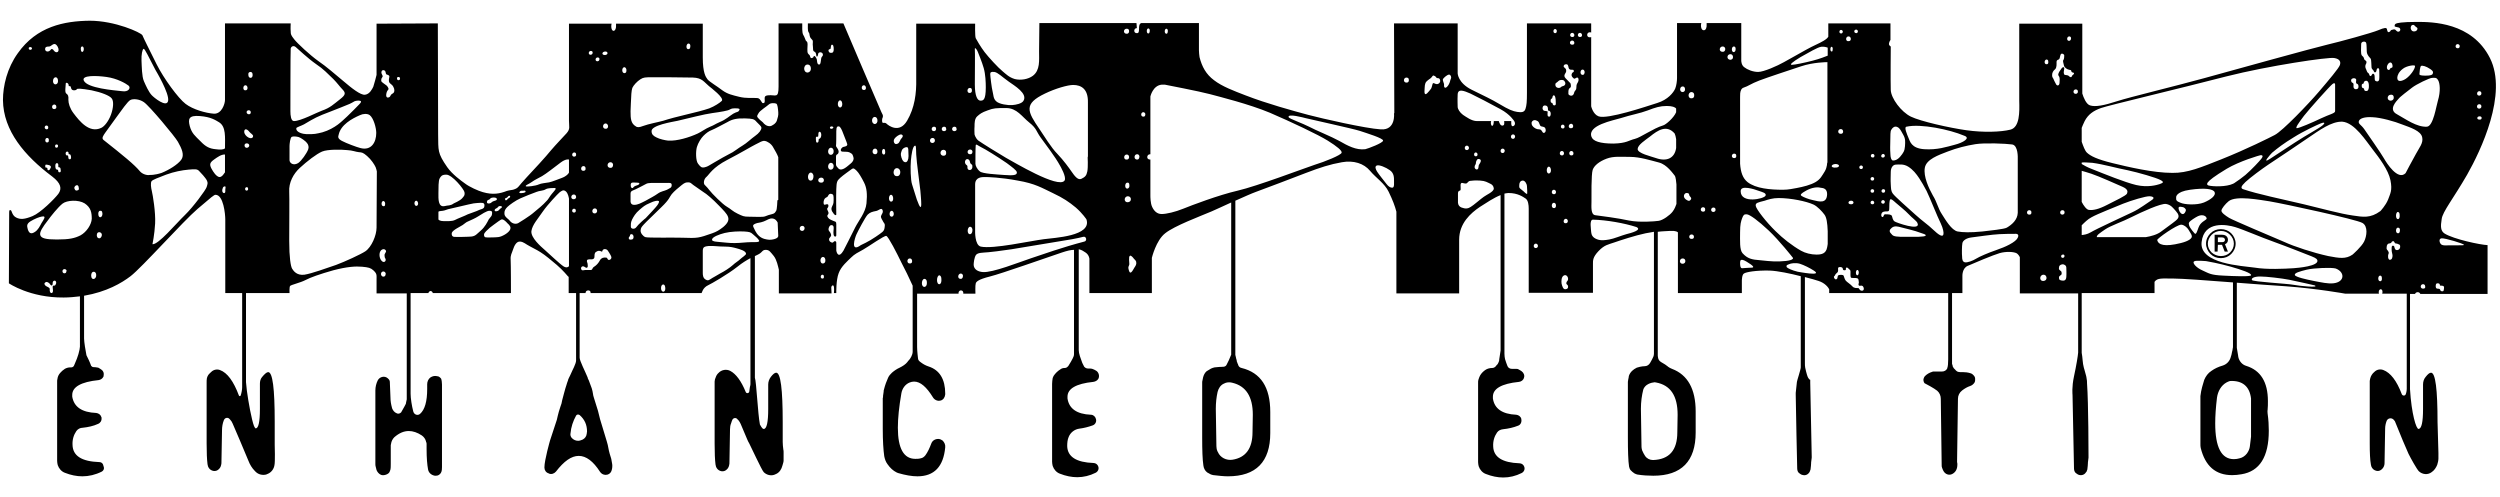 <?xml version="1.0" encoding="utf-8"?>
<!-- Generator: Adobe Illustrator 25.2.0, SVG Export Plug-In . SVG Version: 6.00 Build 0)  -->
<svg version="1.1" id="Layer_1" xmlns="http://www.w3.org/2000/svg" xmlns:xlink="http://www.w3.org/1999/xlink" x="0px" y="0px"
	 viewBox="0 0 844.5 168" style="enable-background:new 0 0 844.5 168;" xml:space="preserve">
<style type="text/css">
	.st0{fill-rule:evenodd;clip-rule:evenodd;}
</style>
<g id="Layer_1_1_">
</g>
<g id="Layer_2_1_">
</g>
<g id="Layer_3">
</g>
<g>
	<path class="st0" d="M815.8,99.3c0.1-0.3,0.4-0.6,0.9-0.6c0.4,0,0.7,0.2,0.9,0.6h22.7V82.8c-2.5-0.1-11.4-2-14.5-3.9
		c-1.4-0.9-1.4-2.4-1-4.9c0.3-2.5,4-7,8.6-15c4.6-8.1,13.8-27.3,7.7-39.4S821.6,7.4,816.4,7.4s-6.7,0.4-7.1,0.6
		c-0.4,0.3-0.4,0.5-0.4,0.8s0.8,0.3,1.4,0.5c0.6,0.2,0.7,1,0.2,1.3s-0.8,0-1.2-0.4c-0.4-0.5-0.9-0.2-1.4-0.1
		c-0.5,0.1-0.2,0.4-0.8,0.7s-0.7-0.5-0.8-1c-0.2-0.5-0.8-0.5-2.9,0.4c-2.1,0.9-13,3.9-17.3,4.9s-32.1,8.7-41.5,11.3
		s-25.2,6.4-29.5,7.8c-4.3,1.4-7.3,2-9.1,1.4c-1.3-0.4-2.2-2.7-2.6-4V8h-21.3v26.1c0.1,3.7,0.2,8.9-3,9.7s-9.1,1-14.8,0.2
		s-15.5-3-18.8-4.6s-6.7-6.2-6.8-9s0-14.7,0-14.7s-0.7-0.3-0.6-1c0.1-0.7,0.5-1.2,0.5-1.2V7.9h-21v4.5c-0.1,0.2-0.3,0.4-0.5,0.6
		c-1.1,1-3.3,1.9-5.3,2.9s-7.1,4-9.2,5.1c-2.1,1.2-6.8,3.3-8.7,3.3c-1.8,0-3.7-0.8-4.7-1.6c-1-0.7-1-2.2-1-2.2V7.8h-11.7
		c0,0.1,0,0.2,0,0.3c0.1,1.3-0.3,2-0.8,2.1c-1,0.2-1.3-1.3-1-2.4h-8.2v18.6c0,0.9-0.2,2.5-0.6,3.5c-0.6,1.4-2.5,3.8-6.1,4.9
		C556,36,543,40.4,540,39.3c-1.9-0.7-2.5-3.4-2.5-3.4V12.5c-0.1,0.1-0.2,0.1-0.4,0.1c-1.3,0.1-1.2-1.7-0.1-1.7c0.2,0,0.3,0,0.5,0.1
		V7.9h-21.7c0,0,0,20.7,0,23.5c0,2.9-0.1,4.2-0.5,5.4s-1.4,1.2-2.8,1c-1.4-0.2-2.9-0.8-5.9-2.6s-4.9-2.6-9.5-4.9s-4.7-5.5-4.7-5.5
		V7.9h-21.5l0.1,30.4l-0.1-0.1c0,0,0.7,5.9-4.5,5.5c-5.1-0.3-20-3.7-24.5-4.9c-5.2-1.4-14-3.8-21.2-6.6c-3.9-1.5-7.9-3-10.6-5.1
		c-2.7-2-4.1-4.6-4.9-7.8c-0.1-0.8-0.2-1.6-0.2-2.3c0-2.9,0-9.2,0-9.2h-19.5c-1.4,0.5-0.1,3.4-1.4,3.4c-1.3,0.1-1.2-1.7-0.1-1.7
		c0.1,0-0.1-1-0.1-1.7h-32.8c0,3.2-0.1,6.1-0.1,9.5c0,3.1,0.4,6.4-2.1,8.3c-1.6,1.2-4.1,1.6-6.1,1.1c-2-0.6-3-1.7-4.1-2.6
		c-1.5-1.2-4.8-4.8-6.1-6.5c-1.3-1.7-2.7-4.1-3-4.7c-0.3-0.7-0.2-4.9-0.2-4.9h-19.9c0,0,0,13.9,0,18.7c0.1,4.8-0.5,9.7-3.1,14.1
		s-6.3,1.6-6.9,1s-1.2-0.1-1.4-0.4c-0.2-0.3-0.2-1.3,0.1-1.8c0.2-0.6-0.1-1-0.5-1.8S284.9,7.9,284.9,7.9h-12c0,0.9-0.1,2.5,0.2,2.9
		c0.3,0.5,0.3,0.4,0.4,1.2s0.6,1.1,0.9,1.5c0.4,0.4,0,1.2,0.2,2.2c0.1,1-0.1,1.5,0.6,1.8c0.7,0.4,0.4,1.5,0.7,1.6
		c0.4,0.1,0.4-0.7,0.5-1c0.1-0.4,0.8-0.6,1.2-0.3c0.5,0.3,0.5,1,0.1,1.3c-0.6,0.5-0.2,2.7-1,2.7c-0.8,0.1-0.7-1.7-0.8-1.8
		c-0.2-0.6-0.9-1.6-1.1-0.8c-0.1,0.4-1,0.7-1.1,0s-0.5-0.7-0.8-1.2c-0.3-0.6-0.1-2-0.1-3s-0.3-0.9-0.6-1.3c-0.2-0.4-0.5-1.4-0.8-1.8
		c-0.3-0.4-0.4-1.4-0.4-2c0-0.5,0-1.4,0-2h-8v21.3c0,4.3-1,2.7-3.6,3c-0.9,0.1-1.1,0.4-1.1,1s0.2,1.5-0.3,1.6s-0.4,0.1-1-0.8
		c-0.5-0.8-0.8-0.9-1.7-0.9c-0.9-0.1-3.2,0.2-5.6-0.4c-2.4-0.6-3.9-0.9-5.7-2.2c-1.8-1.4-4.4-2.9-5-3.7s-1.6-2.2-1.6-7.4
		c0-5.3,0-11.4,0-11.4h-29.3c0,0.1,0,0.3,0,0.4c0.1,1.2-0.3,1.9-0.7,2c-0.8,0.2-1.1-1.3-0.8-2.4h-14.4v32.8c0,2,0.5,2.7-0.8,4.2
		c-0.8,0.9-3.7,3.9-5.3,5.8c-1.5,1.9-6.2,7-8.2,9.1c-3.1,3.3-2.6,3.5-4.3,4.1c-0.5,0.2-1.4,0.2-2.4,0.5c-2.3,0.9-4.7,1.4-8.1,0.4
		c-1.5-0.4-4.6-1.8-6-2.9c-1.4-1-4.3-3.1-6-5.5c-3.4-4.9-3-5.6-3.1-11.1l-0.1-37.5L127.2,8v17.3c-0.1,0.4-0.8,3.2-1.1,4
		c-0.4,0.8-1.2,2.5-2.8,2.7c-1.5,0.2-4.6-2.3-7.3-4.6c-2.8-2.3-5.7-4.9-8.5-6.8c-2.8-2-7-5.9-8.1-7.3s-1.2-1.7-1.2-2.7
		c-0.1-0.9,0-2.7,0-2.7L76,7.9v25.9c0,1.2-1.1,4.8-3.8,4.6c-2.7-0.2-7-1.4-9.5-3.3c-2.5-1.9-7.4-8.6-9.8-13.4
		c-2.4-4.8-4.4-8.8-4.8-9.8C47.6,11,38.9,7,30.3,7C21.7,7.1,12.4,8.9,6,18c-3.6,5-5,11-5,15.8c0.1,10.4,7.4,18.9,16.6,25.8
		c3,2.3,3.4,4.1,2.1,5.9c-1.3,1.7-6,6.4-8.7,7.5s-4.1,1.2-5.5,0.5C4,72.8,4,71,3.6,71c-0.3,0-0.5-0.2-0.5,0.8S3,95.7,3,95.7
		s7.1,4.9,18.5,4.8c1.9,0,3.8-0.2,5.5-0.4v17c0,0.5-0.2,1.4-0.5,2.5c-0.3,1-0.7,2.1-1.2,3.2c-0.1,0.2-0.2,0.5-0.3,0.7
		c-0.1,0.3-0.5,0.6-0.9,0.6h-0.4c-0.6,0-1.3,0.2-1.8,0.5c-0.6,0.4-1.2,0.9-1.6,1.4c-0.5,0.6-0.8,1.2-0.9,2c-0.1,0.3-0.1,0.6-0.1,0.9
		v26.8c0,0.5,0.1,0.9,0.2,1.4l0,0c0.4,1.2,1.3,2.2,2.4,2.6c2,0.8,4,1.2,5.9,1.2c2.2,0,4.4-0.5,6.6-1.6c0.5-0.3,0.8-0.8,0.7-1.4
		c-0.1-0.4-0.2-0.7-0.3-1c-0.2-0.5-0.7-0.8-1.2-0.8c-6-0.2-9-2.1-9.1-5.8c-0.1-1.8,0.4-3.4,1.3-4.7c0.5-0.7,1.3-1.1,2.1-1.1
		c1.9-0.2,3.7-0.6,5.2-1.3c0.8-0.3,1.3-1.1,1.2-2c0-0.2,0-0.3-0.1-0.4c-0.2-0.7-0.9-1.2-1.7-1.3c-4.8-0.2-7.5-2-8.1-5.5
		c0-0.2,0-0.4,0-0.6c0-2.7,3-4.4,8.9-5c0.7-0.1,1.3-0.5,1.6-1.1c0.1-0.1,0.1-0.3,0.1-0.4c0.2-0.8-0.1-1.6-0.7-2
		c-0.3-0.2-0.7-0.5-1.1-0.7c-0.3-0.1-1.4-0.2-1.8-0.2c-0.1,0-0.3-0.1-0.6-0.4c-0.5-1.4-1.1-2.6-1.6-3.6c-0.3-1.4-0.8-4.6-0.8-5.6
		V99.9c7.6-1.3,12.7-4.3,15.7-6.6c3.8-2.9,17.8-18.6,22.6-22.7s5.6-4.8,6.1-4.8c2.7,0,3.3,6.6,3.3,8.3V99h5.7v31.8l0,0
		c0,0.8-0.2,1.9-0.5,2.8c-0.1,0.3-0.5,0.3-0.6,0c-1.8-4.8-3.9-7.7-6.4-8.6c-1-0.4-2.2-0.1-2.9,0.6c-0.4,0.3-0.7,0.7-1,1
		c-0.2,0.3-0.4,0.7-0.5,1.1l0,0c-0.1,0.5-0.1,1-0.1,1.5v20.6c0,3.1,0.1,5.4,0.3,7c0.1,1,0.7,1.9,1.7,2.2c0.2,0.1,0.5,0.1,0.7,0.1
		c0.5,0,1-0.2,1.4-0.6c0.6-0.5,0.8-1.2,0.9-2l0.2-11.2c0-1.1,0.2-2.3,0.6-3.3c0-0.1,0.1-0.1,0.1-0.2c0.3-0.7,1.3-0.9,1.8-0.3
		c0.1,0.1,0.1,0.1,0.2,0.2c0.4,0.4,0.7,0.9,0.9,1.4c1,2.2,4,9.4,5.3,12.5c0.5,1.3,1.2,2.5,2.2,3.5c0.1,0.1,0.2,0.2,0.3,0.3
		c0.9,0.9,2.3,1.2,3.5,0.9c0.3-0.1,0.5-0.2,0.7-0.3c1.1-0.5,1.9-1.6,2.1-2.8c0.3-1.1,0.1-6.7,0.1-7v-7.8c0-11.1-0.7-16.7-2.2-16.7
		c-0.5,0-1.2,0.6-2.1,1.7c-0.5,0.6-0.7,1.4-0.7,2.2v8.5c0,4.5-0.5,6.7-1.5,6.6l0,0c-0.2-0.2-0.3-0.4-0.5-0.8
		c-0.8-2.1-1.9-8.1-2.4-11.9c-0.2-1.7-0.3-2.9-0.3-2.9V99h14.7c0,0-0.1-2.1,0.2-2.4c0.3-0.4,3.5-1.1,5.2-2s4.8-2,9.4-3.3
		c4.6-1.2,7.5-1.4,9.7-1.2c2.2,0.2,2.9,0.4,3.8,1.2c1.3,1.2,1.1,1.6,1.1,3.2v4.6h10.2v35.8c-0.2,0.8-0.3,1.5-0.3,1.5
		s-0.7,1.4-1.6,2.9c-0.4,0.4-1,0.6-1.5,0.3l0,0c-0.8-0.3-1.3-1-1.6-1.8v-0.1c-0.3-1.1-0.5-2.2-0.5-3.4l-0.2-4.9c0-0.6,0-1-0.7-1.6
		c-1.1-1-2.8-0.5-3.4,0.7c-0.5,1-0.8,2.2-0.8,3.4v24.8c0,0.3,0,0.6,0.1,0.9c0.1,0.4,0.2,0.8,0.3,1.2c0.3,0.7,0.8,1.3,1.5,1.6
		c0.9,0.4,2.6-0.2,2.9-1c0.3-0.8,0.4-0.7,0.4-2.7s0-5.8,0-5.8c0-0.2,0-0.3,0-0.5l0.1-0.5c0.1-0.8,0.5-1.6,1.1-2.2
		c1.6-1.4,3.2-2.1,4.9-2.1c1.4,0,2.9,0.5,4.4,1.5c0.7,0.5,1.2,1.2,1.4,2c0,0.1,0,0.2,0.1,0.3c0.1,0.2,0.1,0.5,0.1,0.7v1.6
		c0,3,0.2,5.3,0.5,6.9c0.2,1.1,1.1,1.9,2.3,2.1c0.4,0,0.7,0,1-0.1c0,0,0.6-0.2,1-0.8s0.4-1.5,0.4-2v-27.9c0-0.5-0.1-1.6-0.3-2
		c-0.3-0.4-0.8-0.7-0.8-0.7c-0.4-0.1-0.8-0.2-1.2-0.2c-0.6,0-1.1,0.2-1.6,0.5c-0.7,0.5-1.1,1.4-1.1,2.3c0,0.5,0,1.1,0,1.6
		c0,4.2-0.8,7-2.4,8.4c-0.8,0.7-2,0.3-2.3-0.8c-0.5-1.9-0.9-4.5-0.9-6V99h6c0.1-0.3,0.3-0.6,0.7-0.7c0.3,0,0.7,0.2,0.8,0.7h26.4
		c0,0,0-9.6-0.1-11.3c-0.1-1.6,0.4-2.1,0.8-3.4c0.4-1.2,1.1-2.8,2.4-2.7c1.2,0.1,1.9,0.9,3.3,1.6c1.4,0.8,2,1,3.6,2s3.6,2.7,5.5,4.3
		c1.9,1.6,3.9,4,3.9,4l0.1-0.1V99h2.5v22.8c0,0.5-0.3,1.3-0.7,2.2c-0.3,0.7-0.8,1.6-1.3,2.8c-0.4,0.7-0.6,1.3-0.7,1.5c0,0,0,0,0,0.1
		c-0.3,0.7-0.4,1.2-0.6,1.8c-0.2,0.4-1.4,5-1.4,5c-0.1,0.7-0.3,1.5-0.6,2.2c-0.4,1.2-0.7,2.2-0.9,3.1c-0.1,0.4-0.2,0.9-0.3,1.3
		l-2.3,7c0,0-1.9,6.6-1.9,9.1c0,0.9,0.5,1.7,1.4,2c0.1,0,0.1,0,0.2,0.1c0.8,0.3,1.7,0,2.3-0.7c2.7-3.5,5.2-5.3,7.7-5.3
		s4.9,1.8,7.2,5.4c0.4,0.6,1.1,1,1.8,1c0.1,0,0.2,0,0.2,0l0,0c0.8,0,1.5-0.5,1.8-1.2c0-0.1,0.1-0.2,0.1-0.3c0.2-0.5,0.3-1.5,0.2-2.1
		l-0.3-1.7c-0.1-0.3-0.1-0.5-0.2-0.7c-0.5-1.5-0.8-2.9-1-4.1l-0.3-1.1l-2.3-7.6c-0.1-0.4-0.2-0.8-0.3-1.2l-0.1-0.4
		c-0.1-0.4-0.2-0.8-0.3-1.2l-1.4-4.5c-0.1-0.2-0.1-0.5-0.2-0.7l-0.1-0.6c-0.1-0.6-0.2-1.2-0.4-1.8l-1-2.7c-0.1-0.1-0.1-0.3-0.2-0.4
		c-0.1-0.2-0.2-0.4-0.2-0.6c-0.9-2.2-2.7-5.6-2.7-6.7V99h2c0-0.5,0.3-0.9,0.9-0.9c0.4,0,0.8,0.2,0.8,0.7c0,0.1,0,0.1,0,0.2l37.5,0
		c0.1,0,0.3-1.8,2.3-2.7c0.9-0.4,6.5-3.6,9.8-6.2c1.6-1.3,3.1-2.2,4.4-2.9V128v0.1c0,0.1,0,0.3,0,0.4c0,0.1,0,0.2,0,0.3s0,0.3,0,0.4
		c0,0.1,0,0.2,0,0.3s0,0.2,0,0.3c0,0.3-0.1,0.6-0.2,1v0.1c0,0.2-0.1,0.4-0.1,0.6v0.1c0,0.2-0.1,0.5-0.1,0.7c-0.1,0.6-1,0.7-1.2,0.1
		c-1.5-3.7-3.3-6.1-5.2-7.1c-1.3-0.7-3-0.4-4,0.7c-0.1,0.1-0.2,0.2-0.3,0.3c-0.4,0.5-0.6,1-0.8,1.6l-0.1,0.3c0,0.2-0.1,0.5-0.1,0.7
		v21c0,3.1,0.1,5.4,0.3,7c0.1,1,0.7,1.9,1.7,2.2c0.2,0.1,0.5,0.1,0.7,0.1c0.5,0,1-0.2,1.4-0.6c0.6-0.5,0.8-1.2,0.9-2l0.2-11.6
		c0-0.7,0.1-1.4,0.4-2.1c0.1-0.4,0.3-0.9,0.4-1.1c0.3-0.6,1.1-0.8,1.6-0.3c0.1,0.1,0.2,0.3,0.4,0.4c0.3,0.4,0.6,0.8,0.8,1.3l2.2,5.2
		c0.2,0.5,0.4,0.9,0.7,1.4c0.5,0.9,4.2,9,4.9,9.7c0.9,0.9,2.3,1.3,3.5,0.9c0.3-0.1,0.5-0.2,0.7-0.3c1.1-0.5,1.8-1.6,2.1-2.8
		c0-0.1,0.4-1.2,0.4-1.6V153c0-0.5,0-0.9-0.1-1.2c-0.1-0.8-0.2-1.7-0.2-2.5v-6.7c0-11.1-0.7-16.7-2.2-16.7c-0.5,0-1.1,0.5-1.8,1.4
		c-0.6,0.8-0.9,1.7-0.9,2.6v8.3c0,4.4-0.5,6.7-1.5,6.7c-0.3,0-0.6-0.2-1.3-1.5c-0.7-3.5-1.2-14.6-1.7-15.8c0-0.1,0-0.2,0-0.3V86.5
		c0.6-0.3,1.1-0.5,1.4-0.7c1.2-0.7,1.1-1.4,2.3-1.4c1.2,0,1.6,0.8,2.7,2.1c1,1.3,1.4,3.4,1.7,4.6v0.1v7.9h17.8c0,0-0.1-1.4-0.1-2
		c0-0.5,0.6-1,0.8-0.5c0.3,0.6,0.1,2.4,0.1,2.4h0.8c0,0-0.1-4.4,0.8-6.7c0.8-2.3,3.1-4.2,4.2-5.3c1.2-1.2,2.3-1.7,4.1-2.7
		c1.8-1,7.1-4.8,7.8-4.6c0.7,0.2,3.6,5.9,5.1,9c1,1.9,2.7,5.3,3.8,7.8v22.3c0,1.1-0.8,2.4-1.3,2.9c-0.1,0.1-0.1,0.1-0.2,0.2
		l-0.1,0.1c0,0.1-0.1,0.1-0.1,0.2c-0.7,0.9-1.7,1.5-2.7,2c-0.9,0.4-1.8,1-2.6,1.7c-0.5,0.5-1,1-1.3,1.7c-0.5,1.1-1,2.4-1.4,4
		c-0.1,0.2-0.1,0.5-0.1,0.7l-0.2,1.4c0,0.4,0,0.6-0.1,0.8v10.4c0,4,0.2,7.1,0.5,9.2c0.2,1,0.5,1.9,1.1,2.7c0.9,1.3,1.9,2.2,3.1,2.8
		c0.2,0.1,0.3,0.1,0.5,0.2c2.4,0.7,4.6,1.1,6.5,1.1c5.7,0,8.8-3.3,9.4-9.8c0.1-0.9-0.3-1.7-0.9-2.3c-0.1,0-0.1-0.1-0.2-0.1
		c-0.9-0.7-2.3-0.5-3.1,0.3c-0.2,0.2-0.4,0.5-0.5,0.8c-0.6,1.6-1.2,2.9-2,4c-0.4,0.5-0.9,0.9-1.5,1c-0.7,0.2-1.3,0.2-1.9,0.2
		c-3.9,0-5.9-3.5-5.9-10.5c0-3.2,0.4-7.1,1.2-11.7c0.3-1.6,1.3-3,2.8-3.6c0.5-0.2,1-0.3,1.5-0.3c2.1,0,4.2,1.8,6.4,5.4
		c0.5,0.8,1.6,1.3,2.5,1h0.1c0.9-0.3,1.4-1.1,1.5-2.1c0-0.1,0-0.1,0-0.2c0-4.9-1.9-8-5.6-9.2c-0.9-0.3-1.7-0.7-2.5-1.3
		c-0.1-0.1-0.3-0.2-0.4-0.3c-0.4-0.3-0.7-0.7-0.7-1.2l0,0c0,0-0.3-2.4-0.3-3.8v-18h14c-0.1-0.5,0.2-1.1,0.8-1.1
		c0.4,0,0.7,0.2,0.8,0.7c0,0.1,0,0.3,0,0.4h4.1c0,0-0.1-2.9,0.1-3.4c0.1-0.6,0.8-1.4,4.8-2.4s18.9-6.3,24.3-8.1
		c1.8-0.6,3.1-0.9,4.1-0.9v35.3l0,0c0,0.3-0.1,0.5-0.1,0.6c-0.1,0.2-0.2,0.5-0.3,0.7c-0.3,0.6-0.9,1.7-1.5,2.6c0,0,0,0.1-0.1,0.1
		c-0.3,0.4-0.7,0.6-1.1,0.6l0,0c-0.5,0-1,0.1-1.4,0.4c-1,0.6-1.8,1.4-2.4,2.3c-0.1,0.2-0.2,0.4-0.3,0.7c-0.1,0.7-0.2,1.3-0.2,2V156
		c0,0.5,0.1,0.9,0.2,1.4c0.4,1.2,1.3,2.2,2.4,2.6c2,0.8,4,1.2,5.9,1.2c2.1,0,4.2-0.5,6.2-1.5c0.8-0.4,1.2-1.3,0.9-2.1l0,0
		c-0.2-0.7-0.9-1.2-1.6-1.2c-5.8-0.2-8.8-2.1-8.9-5.7c0-1.1,0.1-2.2,0.5-3.1c0.6-1.5,2-2.6,3.6-2.8s3.1-0.6,4.5-1.1
		c0.9-0.3,1.4-1.3,1.1-2.2l0,0c-0.2-0.8-0.9-1.4-1.7-1.4c-4.8-0.2-7.4-2.1-7.9-5.5c0-0.2,0-0.4,0-0.6c0-2.7,2.9-4.4,8.7-5
		c0.7-0.1,1.3-0.4,1.7-1c0.5-0.9,0.2-2.1-0.6-2.7c-0.2-0.1-0.5-0.3-0.7-0.4c-0.4-0.2-0.9-0.4-1.4-0.4h-0.7c-0.7,0-1.4-0.4-1.6-1.1
		l0,0c-0.1-0.1-0.1-0.3-0.2-0.4s-0.1-0.3-0.2-0.4c-0.6-1.6-1.2-3.2-1.2-4.3V84.2c1.1,0.2,1.6,0.7,2.3,1.1c1.2,0.8,1.3,2.1,1.3,2.1
		v5.7V93v6h21.1V87.1c0,0,1.4-5.9,4.5-8.3c3.1-2.5,11.7-5.7,15.7-7.4c1.7-0.7,4.1-1.9,6.6-3v51.4c-0.5,1.3-1.1,2.6-1.6,3.5
		c-0.2,0.4-0.7,0.6-1.1,0.6c-0.9,0-1.9,0.1-2.9,0.2c-0.4,0.1-0.8,0.2-1.2,0.4c-0.5,0.3-1,0.6-1.5,0.9c-0.6,0.5-1,1.3-1.2,2.1l-0.2,1
		c-0.1,0.3-0.1,0.5-0.1,0.8v18.5c0,4.3,0.1,7.4,0.4,9.4c0.1,0.9,0.5,1.8,1.3,2.4c0.1,0,0.1,0.1,0.2,0.1c0.6,0.4,1.2,0.7,1.9,0.8
		c1.8,0.2,3.4,0.4,4.9,0.4c9.5,0,14.3-4.9,14.3-14.6c0-0.7,0-6.1,0-7.1c0-8.4-3.2-13.3-9.7-14.9c-0.5-0.1-0.9-0.4-1.1-0.9
		c0-0.1-0.1-0.2-0.1-0.3c0-0.1,0-0.1-0.1-0.2c0-0.1-0.1-0.2-0.1-0.3c0-0.1,0-0.1-0.1-0.2c0-0.1-0.1-0.2-0.1-0.3c0-0.1,0-0.1,0-0.2
		s-0.1-0.2-0.1-0.3c0,0,0,0,0-0.1c-0.1-0.2-0.1-0.4-0.2-0.7v-0.1c0-0.1,0-0.2-0.1-0.3v-0.1c0-0.1,0-0.2-0.1-0.3v-0.1
		c0-0.1,0-0.2,0-0.2s0,0,0-0.1V67.8c2.9-1.3,5.6-2.5,7-3c2.8-1,12.2-4.6,16.9-6.4c4.7-1.8,8.1-2.9,12.1-3.6c4-0.7,7.4,0.4,9.5,2.9
		s4.9,4.2,6.3,7.1c1.4,2.9,2.1,4.8,2.6,6.7v0.2v27.4h21.2c0,0,0-12.5,0-18.1s3.9-9,7-11.1c2.2-1.4,4.7-3.1,7-4v51.6
		c0,0.3,0,0.6,0,0.9c-0.2,1.6-0.5,2.9-0.5,3.5c-0.2,0.5-0.3,0.8-0.5,1.1c-0.2,0.2-0.5,0.5-0.7,0.8l0,0c-0.3,0.3-0.7,0.5-1.1,0.5
		c-0.8,0-1.7,0.2-2.4,0.7c-0.7,0.5-1.3,1.1-1.7,1.8c-0.2,0.4-0.4,0.8-0.5,1.2l-0.1,0.3c-0.1,0.3-0.1,0.6-0.1,1v26.8
		c0,0.5,0.1,0.9,0.2,1.4c0.4,1.2,1.3,2.2,2.4,2.6c2,0.8,4,1.2,5.9,1.2c2.1,0,4.2-0.5,6.2-1.5c0.8-0.4,1.2-1.3,0.9-2.1l0,0
		c-0.2-0.7-0.9-1.2-1.6-1.2c-5.8-0.2-8.8-2.1-8.9-5.7c-0.1-1.8,0.4-3.4,1.3-4.7c0.5-0.7,1.2-1,2-1.1c1.9-0.2,3.6-0.6,5.1-1.2
		c0.9-0.3,1.3-1.3,1.1-2.2v-0.1c-0.2-0.8-0.9-1.3-1.7-1.4c-4.8-0.2-7.4-2.1-7.9-5.5c0-0.2,0-0.4,0-0.6c0-2.7,2.9-4.4,8.8-5
		c0.8-0.1,1.5-0.6,1.7-1.4l0,0c0.3-0.8-0.1-1.7-0.8-2.2c-0.3-0.2-0.6-0.4-1-0.6c-0.3-0.2-0.6-0.2-0.9-0.2h-1.4c-0.7,0-1.3-0.4-1.5-1
		c-0.3-0.7-0.5-1.4-0.8-2.3c-0.1-0.5-0.2-1.1-0.2-1.8V65.4c0.5-0.1,1-0.2,1.4-0.2c3.1,0,4.9,1.3,5.8,1.9c0.8,0.6,1,2.1,1,3.4
		c0,1.4,0,28.4,0,28.4h21.7c0,0,0-8.5,0-9.7s-0.1-2.3,1.9-4.4s3.3-2.2,5.3-2.9c2-0.7,7.2-2.4,10.6-3.1c1-0.2,1.9-0.3,2.8-0.5v41.2
		c0,0.4-0.1,0.7-0.2,1c-0.3,0.7-0.7,1.4-1.1,2.1l0,0c-0.4,0.7-1.1,1.1-1.8,1.1c-0.5,0-1.1,0.1-1.6,0.2c-0.4,0.1-0.8,0.2-1.1,0.3
		c-0.6,0.3-1.2,0.7-1.6,1.1c-0.5,0.5-0.9,1.1-1.1,1.8v0.2l-0.2,1c0,0.2-0.1,0.5-0.1,0.7v18.6c0,4.7,0.1,8.1,0.4,10
		c0.1,0.4,0.2,0.8,0.5,1.2c0.4,0.4,0.8,0.8,1.3,1.1c0.3,0.2,0.7,0.3,1,0.4c1.9,0.3,3.7,0.4,5.4,0.4c9.5,0,14.3-4.9,14.3-14.6
		c0-0.9,0-6,0-7.1c0-7.6-2.7-12.4-8-14.4c-0.5-0.2-0.9-0.4-1.3-0.7c0,0-0.1,0-0.1-0.1l0,0c-0.6-0.5-1.1-0.8-2.3-1.5l0,0
		c-0.6-0.4-1-0.8-1.1-2.1V78.3c1.5-0.2,2.9-0.2,4.2-0.3c2.1-0.1,2.5,0.4,2.6,0.5V99h21.6v-4.2c0,0,0-2,0.7-2.4c0.7-0.5,4-1.1,8.7-1
		c2.7,0.1,7,1,10.5,1.9v30.8c0,0.7-1.3,4.6-1.3,4.9c-0.1,0.7-0.3,2.9-0.4,3.7c0,0.2,0,0.5,0,0.7c0,3.1,0.5,24.9,0.5,24.9
		c0,0.7,0.3,1.4,0.9,1.7c0.2,0.2,0.5,0.3,0.7,0.4c0.9,0.3,1.8,0.1,2.4-0.7c0.1-0.1,0.1-0.2,0.2-0.3c0.1-0.2,0.2-0.5,0.3-0.8
		c0.1-0.9,0.2-1.6,0.2-2.2c0-0.1,0-0.2,0-0.2l0.2-1.6c0-0.1,0-0.2,0-0.4c0,0-0.5-23.8-0.5-24.9v-0.1c0-0.5,0-0.9,0-0.9
		s-0.6,0-1.1-1.7c-0.2-0.6-0.4-1.5-0.6-2.4c-0.1-0.5-0.1-1-0.1-1.6v-29c2,0.5,3.7,1,4.6,1.3c2.2,0.7,3.3,2.2,3.6,2.8V99h40.2v22.4
		c0,1.4-0.1,2.4-0.3,2.9c0,0,0,0,0,0.1c-0.3,0.7-1,1.1-1.8,1.1h-2.8c-0.2,0-0.3,0-0.5,0.1c-1,0.3-1.8,0.8-2.4,1.4
		c-0.3,0.3-0.4,0.6-0.5,0.9c-0.1,0.3-0.1,0.7,0.1,1.2c0.2,0.4,0.4,0.5,0.5,0.5c0.2,0.1,2.9,1.5,4,2.4c0.8,0.7,1.2,1.7,1.2,2.7
		l0.3,22.5c0,0.2,0,0.5,0.1,0.7c0.1,0.4,0.3,0.8,0.5,1.2c0.6,1.1,1.9,1.6,3,1s1.7-1.6,1.7-3.2c0-0.3,0-0.5-0.1-0.8
		c0-0.1,0-0.2,0-0.3l0.3-21.1c0-1.1,0.5-2.1,1.4-2.8s1.8-1.2,2.7-1.5c0.3-0.1,0.7-0.3,0.9-0.5c0.1-0.1,0.2-0.2,0.3-0.3
		c0.3-0.3,0.5-0.7,0.5-1.2v-0.5c0-0.4-0.2-0.8-0.5-1.1l-0.3-0.3c-0.2-0.2-0.4-0.3-0.7-0.4c-0.9-0.3-1.8-0.4-2.6-0.4h-1
		c-0.4,0-0.9-0.1-1.2-0.4c-0.1-0.1-0.3-0.2-0.4-0.4l-0.1-0.1c-0.1-0.1-0.2-0.2-0.3-0.3l-0.1-0.1c-0.1-0.2-0.2-0.3-0.3-0.5
		c-0.1-0.1-0.1-0.3-0.1-0.4c-0.1-0.2-0.1-0.4-0.2-0.6V99h3.5v-5.8c0,0-0.1-2.6,1.8-3.4c1.8-0.8,8.7-3.7,10.8-4.3
		c2.1-0.6,4.8-0.5,5.8,0.1c0.4,0.3,0.8,0.8,1,1.3v12.2H702v20c-0.1,1.2-0.6,4.3-1.4,8s-0.5,6.2-0.5,6.3l0.5,24.9
		c0,0.7,0.3,1.4,0.9,1.7c0.2,0.2,0.5,0.3,0.7,0.4c0.9,0.3,1.9,0,2.4-0.8c0.1-0.1,0.1-0.2,0.2-0.2c0.1-0.2,0.2-0.5,0.3-0.8
		c0.1-0.9,0.2-1.6,0.2-2.2c0-0.1,0-0.2,0-0.2l0.2-1.6c0-0.1,0-0.2,0-0.4c0,0,0-17.9-0.5-24.7c0-0.5,0-1.1-0.2-2
		c0-0.2-0.1-0.4-0.1-0.5c-0.2-0.8-0.4-1.5-0.6-2.2c-0.1-0.2-0.1-0.4-0.2-0.7c-0.4-1.3-0.4-3.5-0.7-4.9V99h24.6v-3.8
		c1-1.4,2.5-1.1,6.6-1.1c2.5,0,11.1,0.6,19.9,1.3V117c0,0.2,0,0.5-0.1,0.8l0,0c0,0.3-0.1,0.6-0.2,1l0,0c-0.1,0.3-0.1,0.7-0.2,1l0,0
		c-0.1,0.3-0.2,0.7-0.3,1l0,0c-0.4,1.3-1.4,2.3-2.7,2.7c-1.4,0.4-2.7,1-3.8,1.8c-1.1,0.7-1.9,1.8-2.4,3l0,0c-0.1,0.3-0.2,0.6-0.3,1
		c0,0-0.8,2.4-1,4.5V150c0,0.4,0,0.9,0.1,1.3c1.5,6.1,5,9.2,10.6,9.2c1,0,2.1-0.1,3.2-0.3c6.1-1,9.2-5.9,9.2-14.7
		c0-1.8-0.1-3.7-0.4-5.8c0-0.4-0.1-0.8,0-1.2c0.1-1,0.1-2,0.1-3c0-6.5-2.5-10.4-7.3-11.9c-1.4-0.4-2.4-1.6-2.7-3l0,0
		c0-0.2-0.1-0.5-0.1-0.7l0,0c-0.2-1-0.3-1.8-0.4-2.4v-0.1c0-0.1,0-0.2,0-0.3c0-0.2,0-0.3,0-0.3l0,0V95.5c6.1,0.5,12.2,0.9,16.5,1.2
		c10.8,0.8,20.1,2.5,20.1,2.5h11.4c-0.2-0.6,0-1.4,0.6-1.5c0.3,0,0.6,0.3,0.6,0.8c0,0.3,0,0.5-0.1,0.7h8.3v32.1c0,0.8-0.2,1.6-0.4,2
		l0,0c-0.3,0.5-1.1,0.4-1.3-0.2c-1.7-4.5-3.8-7.2-6.2-8.1c-1-0.4-2.2-0.2-3,0.6c-0.4,0.3-0.7,0.7-0.9,1s-0.4,0.7-0.5,1.1l-0.1,0.4
		c0,0.2-0.1,0.4-0.1,0.6v21.1c0,3.2,0.1,5.6,0.4,7.2c0.1,0.8,0.6,1.5,1.2,1.8c0.4,0.2,0.7,0.3,1.1,0.3c0.5,0,1-0.2,1.5-0.7
		s0.8-1.2,0.8-1.9l0.2-11.7c0-0.9,0.2-1.8,0.5-2.6l0,0c0.4-1,1.7-1.2,2.4-0.4c0.1,0.2,0.3,0.3,0.4,0.5l2.7,6.6l1.9,4.4
		c0.8,1.6,2.8,5.2,3.5,5.9c1.2,1.1,3,1.3,4.3,0.3c0.9-0.6,1.5-1.5,1.9-2.5c0.2-0.6,0.4-1.5,0.4-2.1V153c0-0.7-0.3-10.4-0.3-10.4
		c0-11.1-0.7-16.7-2.2-16.7c-0.5,0-1.1,0.5-1.8,1.4c-0.6,0.7-0.9,1.6-0.9,2.6v8.3c0,4.4-0.5,6.6-1.5,6.7c-0.8,0.1-2.4-5.1-2.9-13.4
		V99.3H815.8z M837.7,40.4c-1.2,0.1-1.1-1.1-0.1-1.1c0.3,0,0.7,0.1,0.7,0.5C838.3,40.2,838.1,40.4,837.7,40.4z M837.5,30.8
		c0.3,0,0.7,0.2,0.7,0.6c0.1,0.5-0.2,0.8-0.6,0.9C836.4,32.4,836.6,30.8,837.5,30.8z M837.5,35.2c0.3,0,0.7,0.2,0.7,0.6
		c0.1,0.5-0.2,0.8-0.6,0.9C836.4,36.8,836.5,35.2,837.5,35.2z M830.2,14.9c0.3,0,0.6,0.2,0.7,0.6c0,0.5-0.2,0.8-0.6,0.8
		C829.2,16.4,829.3,14.9,830.2,14.9z M9.7,16.3c0-0.2,0.1-0.4,0.6-0.4c0.2,0,0.4,0.1,0.5,0.4C10.9,16.9,9.7,17.1,9.7,16.3z
		 M124.9,38.9c1.3,1,2.2,4.3,2.2,6c0,3.2-1.7,6.1-5.4,5.1c-1.2-0.3-4.7-1.6-6.2-2.4c-1.5-0.8-1.3-1.4-1.1-2.1
		c0.7-3.3,4.4-5.4,7.2-6.6C122.6,38.4,124.1,38.3,124.9,38.9z M120.1,34.1c0.8-0.2,1.4-0.1,1.7,0c0.3,0.2,0.2,0.5-0.5,1.2
		c-0.5,0.5-2.7,2.8-4,4c-1.2,1.1-2,1.9-3.2,2.8c-1.2,0.9-3.1,2-5.2,2.6c-2.1,0.5-2.7,0.7-5.5,0.6c-0.8,0-3.5-0.5-3.3-2
		c0-0.3,1.7-0.8,2.6-1.3c3.7-2.2,4.4-2.6,8.9-4.3c2.7-1,5.2-2.1,6.5-2.6C119.4,34.5,119.6,34.2,120.1,34.1z M98.2,16.4
		c0.2-0.8,1-1.1,1.7-0.5s4.2,3.9,6.8,5.7c2.7,1.8,4,3.3,5.9,5.1c1.3,1.3,2.2,2.6,2.9,3.3c1.4,1.4,1.3,2-0.6,3.5
		c-2.2,1.7-3.3,2.9-6.2,3.9c-1.7,0.6-7.1,3.5-9.4,3.5c-1,0-1.2-1.9-1.2-3.3C98.1,37.7,98.1,17.1,98.2,16.4z M97.8,49.3
		c0-0.5,0.2-2.9,0.8-3.1c0.5-0.2,1.6-0.1,2.3,0.1c0.7,0.2,2.4,1.4,2.8,2c0.5,0.6,0.7,1.4,0.4,2.2c-0.5,1.3-2.3,3.9-3.4,4.6
		c-1.7,1-2.9-0.1-2.9-1C97.8,53.1,97.8,50.9,97.8,49.3z M84.6,24.3c0.3,0,0.7,0.2,0.7,0.7c0.1,0.4,0,0.9-0.2,1.1
		c-0.4,0.4-1.2,0.2-1.2-0.8C83.8,24.8,84,24.3,84.6,24.3z M84.7,37.8c0.1,0.5-0.2,0.8-0.6,0.8c-0.3,0-0.8-0.2-0.8-0.7
		C83.3,37.1,84.6,37,84.7,37.8z M82.9,28.8c0.3,0,0.6,0.2,0.7,0.7c0.1,0.6-0.2,1-0.6,1C81.9,30.7,82,28.8,82.9,28.8z M67.5,39.2
		c3.8,0.3,5.3,1.4,6.5,2.1c2.4,1.5,2,5,2,8.8c-0.5,0.5-1.7,0.5-3.2,0.3c-2-0.2-3.3-0.8-5.1-2.7c-1.8-1.8-2.9-2.6-3.6-5.1
		C63.5,40.2,63.7,38.9,67.5,39.2z M48.5,16.5c0.4-0.2,1.7,2.8,4,7.1c0.3,0.5,4.7,7.9,4.3,10.4c-0.4,2.6-4.9-1.1-5.6-1.9
		c-1-1.1-1.9-3.1-2.6-4.7c-0.7-1.6-0.7-5-0.8-6.9C47.7,18.5,48.1,16.6,48.5,16.5z M36,26c3.6,0.5,6.5,2.2,7.4,2.9
		c0.9,0.7,0.1,2.3-2.2,1.9c-2.7-0.3-11.8-1-12.9-3.6C27.5,25.4,32.4,25.5,36,26z M27.8,15.7c0.2,0,0.4,0.1,0.5,0.7
		c0.1,1.3-1,1.7-1,0.1C27.3,16.2,27.3,15.7,27.8,15.7z M22.2,28.4c-0.1-0.8,1-0.4,1,0.4s0.6-0.3,0.8,0.9c0.2,1.2,1.8,0.8,1.9,0.5
		c0.1-0.4,1.5-0.3,5,0.3c3.4,0.7,6.1,1.8,6.8,2.7c0.8,0.9,0.6,3.3-0.2,5.5s-2.2,4-3.3,4.5c-4,1.9-7.3-2.2-9.4-5
		c-1.2-1.6-1.7-3.3-1.7-4.5c0.1-1.2-0.1-1.7-0.7-2.1C21.8,31.2,22.2,29.2,22.2,28.4z M26.2,64.3c-0.8,0.3-1-0.4-1.1-0.8
		c0-0.8,1.4-1.6,1.5-0.1C26.7,63.8,26.7,64.2,26.2,64.3z M23.4,52.1c0.3,0,0.5,0.1,0.6,0.9c0,0.4,0,0.8-0.4,0.8
		c-0.9,0.1-0.2-1.5-0.9-1.3c-0.6,0.2-0.8-1.3,0-1.3C23.5,51.3,22.9,52.2,23.4,52.1z M15.7,42.4c0.2,0,0.5,0.1,0.6,0.5
		c0,0.3,0,0.5-0.2,0.7c-0.3,0.2-0.9,0.1-1-0.5C15.1,42.7,15.3,42.4,15.7,42.4z M16.5,47.2c0,0.3,0,0.7-0.2,0.8c-0.4,0.3-1,0.1-1-0.6
		c0-0.4,0.2-0.8,0.6-0.8C16.2,46.6,16.5,46.8,16.5,47.2z M16.5,57.5c-0.9,0.1,0-0.9-1-0.9c-0.3,0-0.2-0.3-0.2-0.7s0.4-0.3,0.9-0.2
		c0.5,0.1,1,0.2,1,0.8C17,57,16.8,57.4,16.5,57.5z M17.3,16.6c-0.9,1.4-2.4,0.8-2-0.4c0.3-0.6,0.9-0.4,1.4-0.5
		c0.8-0.1,1.7-1.9,2.8,0.1c0.9,1.8-0.5,2.4-1.3,1.3C17.9,16.6,17.6,16.5,17.3,16.6z M19.6,27.4c0,0.8-0.5,1.1-0.9,1.1
		s-0.8-0.4-0.8-1.1c0-0.9,0.5-1.3,0.9-1.3C19.3,26.1,19.6,26.6,19.6,27.4z M17.6,36.1c0-0.4,0.2-0.7,0.7-0.8c0.3,0,0.7,0.2,0.7,0.6
		c0.1,0.3,0,0.7-0.2,0.8C18.4,37,17.6,36.9,17.6,36.1z M19.1,48.8c0.2,0,0.5,0.1,0.5,0.4c0,0.2,0,0.4-0.2,0.6
		c-0.3,0.2-0.8,0.1-0.8-0.4C18.6,49,18.8,48.8,19.1,48.8z M20.2,58.2c-0.9,0.1-0.2-0.9-0.9-0.9c-0.7,0-0.6-1.3-0.6-1.5
		c0-0.3,0.2-0.7,0.5-0.7c0.9,0,0.2,1.5,0.7,1.4c0.3,0,0.6,0.1,0.6,0.9C20.6,57.8,20.5,58.2,20.2,58.2z M11.7,78.4
		c-1.1,0.7-2.1,0.7-2.5-1.8c-0.1-0.9,0.3-1.5,2.1-2.4s2.8-1.1,3.4-1.1c0.7,0.1,0.2,0.9-0.7,2.3C13.5,76.3,12.9,77.7,11.7,78.4z
		 M18.9,95.9c-0.3,0.8-0.5,0.5-0.9,0.6c-0.4,0.2-0.1,0.9-0.1,1.7c0,0.6-0.3,0.8-0.5,0.8c-0.3,0-0.7-0.3-0.6-1.4c0-0.5-0.9-0.7-1.3-1
		c-0.4-0.3-0.7-0.8-0.3-1.1c0.4-0.4,0.7-0.3,1.2,0c0.5,0.3,0.5,0.7,0.9,0.9c0.4,0.2,0.5-0.3,0.5-0.8s0.2-0.7,0.6-0.8
		C18.6,94.7,19.2,95.1,18.9,95.9z M22.2,92.2c-0.4,0.3-1.1,0.1-1.1-0.6c0-0.3,0.2-0.7,0.7-0.7c0.3,0,0.6,0.2,0.7,0.5
		C22.4,91.7,22.4,92,22.2,92.2z M27.2,79.5c-2,1-3.8,1.4-8,1.4c-3.7,0-5.3-0.4-5.6-1.5c-0.3-1,0.8-2.7,2.6-5c1-1.4,3.4-4.4,4.9-5.6
		s5.4-1.4,7.5-0.1c2.1,1.4,2.4,3.1,2.4,5.2C30.9,75.9,29.2,78.4,27.2,79.5z M30.8,93.1c0-0.4,0.1-1.3,0.9-1.3c0.4,0,0.8,0.4,0.8,1.1
		C32.6,94.4,30.8,94.9,30.8,93.1z M33.6,80.5c-0.8,0-0.9-0.7-0.9-1.1c0-1.5,1.9-1.1,1.7,0.1C34.3,80.1,33.9,80.5,33.6,80.5z
		 M33.2,72.2c0-0.8,0.4-1.1,0.8-1c0.3,0,0.5,0.1,0.6,0.9C34.7,73.6,33.2,74,33.2,72.2z M50.6,59.1c-1,0.2-2.5-0.3-3.3-1.2
		c-1.9-2.3-5.6-5.3-12.3-10.6c-0.8-0.6-0.1-1.5,0.5-2.4c0.7-1,2.3-3.2,3.9-5.4c1.6-2.2,3.7-5.2,4.6-5.7c0.9-0.5,3-0.4,4.6,0.7
		c1.9,1.3,10.5,11.6,11.5,13.4c1.3,2.3,2.3,4.5,1.1,6.1s-4.1,3.4-6.6,4.4C52.2,59.2,50.6,59.1,50.6,59.1z M69.8,63.2
		c-0.3,1-4.6,6.8-7.3,9.4c-3.2,3.1-9,10.1-11,9.9c0,0,0.7-3.3,0.9-7c0.2-3.8-0.8-9.7-1.1-10.9c-0.3-1.2-0.5-2.8-0.1-3.4
		c0.4-0.5,2.3-1.2,4.9-2.2c2.7-1,5.4-1.5,7.6-1.7c2.2-0.2,2.9-0.2,3.5,0.4c0.5,0.5,2.3,2.4,2.7,3.3C70.3,61.8,70.1,62.2,69.8,63.2z
		 M74,59.8c-1-0.3-1.9-1.6-2.6-2.9c-0.7-1.4-0.5-2,0.9-3c1.1-0.8,2.5-1.8,3.7-1.7v6.1h-0.1C75.9,58.3,75,60,74,59.8z M76.1,64.8
		c-0.1,0.9-1.6,0.4-0.8-1.4c0.2-0.5,0.9-0.6,0.9-0.2C76.1,63.6,76.1,64.4,76.1,64.8z M82.8,63.8c0-0.7,1-0.8,1-0.1
		C84,64.5,82.8,64.7,82.8,63.8z M82.6,49.1c0-0.9,1.5-0.9,1.6,0C84.2,50.1,82.6,50.3,82.6,49.1z M84,46.5c-0.8-0.4-1.5-1.2-1.5-2
		c0-1,0.8-1.2,1.8,0.1c0.3,0.4,1.1,0.8,1.2,1.3C85.5,46.8,84.6,46.8,84,46.5z M127.2,76.9c0,2.6-1.7,6.6-3.8,8
		c-1.5,1-6.9,3.5-9.9,4.6c-3,1-8.1,2.9-10.7,3.3c-2.5,0.3-3.6-1.2-4.1-2s-1-3.8-1-9.4c0-5.5,0.1-14.9,0-16.6
		c-0.2-3.1,1.4-6.1,3.6-8.1c2.4-2.2,5.6-4.7,7.5-5.5s6.5-0.7,8.4-0.5c2,0.1,2.9,0.6,4,0.7c1.1,0.1,1.4,0.1,2.8,1.3s2.5,2.9,2.9,3.8
		c0.2,0.5,0.3,1,0.4,1.4L127.2,76.9z M130,93.3c-0.4,0.3-1.2,0.2-1.3-0.7c0-0.4,0.2-0.9,0.8-0.9c0.3,0,0.7,0.2,0.8,0.7
		C130.3,92.7,130.2,93.1,130,93.3z M130.1,87.2c0.6,0.8-0.3,1.9-1.2,0.9c-0.5-0.5-0.7-1.4-0.7-1.9c0-0.3,0-0.6,0.1-0.9
		c0.4-1.4,1.9-1.4,2.1-0.5c0.1,0.4-0.6,0.9-0.5,1.5C129.9,86.8,130,87.1,130.1,87.2z M128.9,68.8c0-0.4,0.2-0.9,0.6-0.9
		c0.2,0,0.5,0.2,0.6,0.7c0,0.4,0,0.8-0.2,1C129.5,69.8,128.9,69.6,128.9,68.8z M133,31.3c-0.4,0.4-0.5,0.3-0.9,0.7
		c-0.3,0.4-0.3,0.8-0.8,0.9c-0.5,0.2-1-0.1-0.8-1.2c0,0,0.1-0.7,0.4-1.1c0.3-0.3,0.4-0.5,0.3-0.8c-0.1-0.3-0.3-0.6-0.6-0.9
		s-0.8-0.5-1.1-0.8c-0.6-0.5-0.8-0.5-0.7-1.2c0-0.7,0.7-0.9,0.4-1.4c-0.2-0.5-0.5-0.8-0.3-1.4s1.1-0.5,1.3,0.1s0.1,0.9,0.5,1
		s1,0.3,0.8,0.9c-0.1,0.6-0.3,1.3,0.1,1.9c0.5,0.5,1.1,0.8,1.3,1.4C133.3,30.1,133.3,30.9,133,31.3z M134.9,27
		c-0.3,0.2-0.8,0.1-0.8-0.5c0-0.3,0.1-0.5,0.5-0.5c0.2,0,0.5,0.1,0.5,0.4C135.2,26.7,135.1,26.9,134.9,27z M141,69.4
		c-0.3,0.3-0.9,0.2-1-0.7c0-0.4,0.2-0.9,0.6-0.9c0.2,0,0.5,0.2,0.6,0.7C141.3,68.8,141.2,69.2,141,69.4z M175.7,64.6
		c0.3-0.3,0.9-0.1,1.4-0.2s0.6,0.5,0.2,0.6C177.1,65.2,174.6,65.6,175.7,64.6z M170.6,67.1c0.2-0.3,0.6-0.1,1-0.7
		c0.2-0.3,0.6-0.4,0.7-0.1c0.2,0.3-0.3,0.6-0.7,0.8c0,0-0.3,0.5-0.7,0.6C170.8,67.7,170.5,67.3,170.6,67.1z M168.9,69.6
		c0.7,0,0.8,0.3,0.5,0.6c-0.4,0.3-0.5,0.3-0.9,0.8c-0.3,0.4-1.5,0.6-1.4,0c0.1-0.4,0.1-0.4,0.7-0.7C168.4,70,168.2,69.6,168.9,69.6z
		 M164.6,67.8c0.2-0.4,0.7-0.2,1-0.7s2.1-0.5,2.2,0c0.2,0.4-0.2,0.6-0.6,0.7c-0.3,0.1-0.8,0.2-1.2,0.6
		C165.7,68.8,164,69.1,164.6,67.8z M148.1,65.3c0-1.8,0-4.3,0.4-5s0.7-1.3,2.2-1.3c2-0.1,6,4.9,6.2,5.9c0.2,1-0.1,1.3-0.8,2.1
		c-0.7,0.8-2.8,1.7-2.8,1.7c-1.2,0.9-2,0.6-3,0.9C147.9,70.2,148.1,67,148.1,65.3z M149.9,74.7c-1.2,0-1.8-0.4-1.8-0.6s0-2.2,0-2.5
		s0.7-0.3,1.5-0.4s1.4-0.5,2.5-0.7s6.2-1.5,7.9-1.8c1.8-0.2,3.1-0.3,3.4,0c0.4,0.4,0.2,0.8,0.2,1.1c-0.1,0.8-1.3,0.9-1.7,1.1
		c-0.9,0.5-3,1.1-3.9,1.5c-0.9,0.5-3.4,1.4-4.3,1.9C152.7,74.8,151.1,74.7,149.9,74.7z M162.4,77.9c-1.4,1.2-1.7,1.8-3.1,2
		c-0.8,0.1-5.5,0.2-6,0.1s-0.8-0.5-0.7-1.3c0.3-1,2.8-2.1,3.7-2.7c0.6-0.4,1.2-1,1.8-1.2c1.1-0.5,2.5-1.1,3.4-1.7c1-0.6,3-2,3.9-1.9
		c0.9,0,0.9,0.5,0.8,1.1c0,0.6-0.4,0.9-1.1,1.8C164.6,75.1,163.8,76.7,162.4,77.9z M172.3,77.6c-0.2,0.4-0.7,1-1.7,1.6
		c-1.9,1.1-2.5,0.9-4.3,1c-1.1,0-2.4,0.1-2.6-0.2c-0.3-0.5-0.4-1,0.5-1.9s1.7-1.6,2.6-2.2c0.9-0.6,2.3-1.8,2.8-1.8s1.3,0.7,1.8,1.3
		C172.2,76.1,172.7,76.7,172.3,77.6z M175,75.4c-1.1,0.5-2.2-0.1-2.7-0.7c-0.4-0.7-1.8-1.3-1.9-2.4c-0.1-1.1,0.3-1.7,1-2.4
		c0.7-0.7,2.8-2.2,4.4-2.9s3.8-1.6,5.5-2.2c0.9-0.4,2.2-0.3,3.1-0.9c0.7-0.4,2.4-0.4,3-0.4c0.8,0.1-0.1,0.9-1,2
		c-0.6,0.7-1.2,1.8-1.5,2.1c-1.8,2-3,2.8-4.5,4.1C179,73,175,75.4,175,75.4z M192.2,89.9c-0.2,0.3-0.8,0.7-1.8,0.1
		c-1.4-0.9-4.8-4.2-6.3-5.5s-4.8-4.2-4.6-6.4c0.3-2.2,2.3-4.3,3.9-6.7c1.6-2.3,5-5.9,5.6-6.4c0.7-0.5,1.3-1.1,2.2-0.3
		c0.7,0.7,0.9,1.9,1,2.4L192.2,89.9L192.2,89.9z M192.2,58.3c-0.2,0.4-0.8,1.2-2.4,1.8c-1.7,0.6-3,1.2-4.3,1.5
		c-1,0.2-2.7,0.3-3.5,0.7c-1,0.5-4.3,0.9-4.4,0.6c-0.1-0.4,0.9-0.6,2-1.4c1.1-0.8,2.1-1.2,3.5-2s4.3-3.1,6.3-4.6
		c1.6-1.2,2.6-1.1,2.8-1L192.2,58.3L192.2,58.3z M198.2,146.5c-0.1,0.9-0.6,1.6-1.4,2c-0.5,0.2-1,0.4-1.5,0.4
		c-0.8,0-1.5-0.3-2.1-0.9c-0.4-0.4-0.6-1-0.5-1.5c0.2-2.3,0.9-4.3,1.9-6.1c0.2-0.4,0.8-0.5,1.2-0.2c1.7,1.5,2.5,3.3,2.5,5.6
		C198.3,145.9,198.2,146.2,198.2,146.5z M204.4,17.4c0.4,0,0.8,0.1,0.8,0.5c0.1,0.4-0.3,0.6-0.8,0.7
		C203.1,18.6,203.3,17.5,204.4,17.4z M205.4,42.5c0.1,0.6-0.3,1-0.7,1c-1.4,0.1-1.2-1.8-0.1-1.8C204.9,41.7,205.3,42,205.4,42.5z
		 M201.9,19.4c0.3,0,0.6,0.2,0.6,0.5c0,0.5-0.2,0.7-0.6,0.8C200.9,20.8,201,19.4,201.9,19.4z M200.9,70.4c0.4,0,0.7,0.2,0.8,0.7
		c0.1,0.6-0.3,0.9-0.7,1C199.7,72.2,199.9,70.4,200.9,70.4z M199.6,17.2c0.3,0,0.6,0.2,0.6,0.5c0,0.5-0.2,0.7-0.6,0.8
		C198.6,18.6,198.7,17.2,199.6,17.2z M197.1,56.1c0.3,0,0.7,0.2,0.7,0.7c0.1,0.6-0.2,0.9-0.7,0.9C196,57.8,196.1,56.1,197.1,56.1z
		 M194,51.5c0.3,0,0.6,0.2,0.6,0.6c0.1,0.5-0.2,0.8-0.6,0.8C193,53,193.1,51.5,194,51.5z M194,71.8c-1,0.1-0.9-1.3-0.1-1.3
		c0.3,0,0.6,0.2,0.6,0.5C194.6,71.5,194.3,71.8,194,71.8z M193.9,67.3c-1.3,0.1-1.1-1.6-0.1-1.6c0.4,0,0.7,0.2,0.8,0.7
		S194.4,67.2,193.9,67.3z M206.4,87.4c-0.3,0.4-0.5,0.4-0.7,0.4c-0.5,0-0.5-0.6-0.7-0.7c-0.1-0.1-0.3-0.1-0.8-0.1
		c-0.8,0-1.4,0.5-1.7,1.2c-0.4,0.7-1,1.4-1.8,1.9s-0.4,1-1.1,1.1c-0.1,0-1.1,0-1.9,0c-0.6,0.1-1,0.2-1.2,0c-0.6-0.7,0.1-1.6,0.9-1.1
		c0.4,0.2,0.6,0.5,0.9,0.3c0.4-0.2,0.2-0.8,0.2-1.2c0-0.4-0.4-0.9-0.2-1.3s1.2-0.3,1.7-0.3c0.5-0.1,0.8-0.3,0.8-0.8
		c0-0.4,0-1.3,0.4-1.6c0.6-0.4,0.9-0.6,1.6-0.4c0.5,0.2,0.6,0.4,0.7-0.1c0.1-0.4,0.6-0.7,1.2-0.5c0.6,0.2,0.6,0.5,1.1,1.2
		C206.2,86.1,206.8,86.9,206.4,87.4z M206.3,56.7c-1.5,0.1-1.3-1.9-0.1-1.9c0.4,0,0.8,0.2,0.9,0.8C207.1,56.3,206.8,56.7,206.3,56.7
		z M256.2,38.3c0.4-0.9,2.9-2.4,3.5-3s2-0.5,2.5-0.3s0.6,1.8,0.7,2.9c0.1,1.1-0.2,1.9-0.5,2.9c-0.4,1-1.3,1.4-1.3,1.4
		c-1.1,0.9-2.4,0.2-3-0.4c-0.5-0.7-0.9-0.8-1.7-1.6C255.5,39.3,255.7,39.2,256.2,38.3z M251.7,40c2.4,0.1,3,0.1,3.9,1.2
		c0.9,1,1.6,1.4,1.6,2c0,0.7-0.8,1.8-2.1,2.7c-1.3,0.9-2.9,2.5-4.3,3.3c-1.4,0.8-3,2.2-4.4,2.8c-1.4,0.7-3.1,1.7-5,2.8
		c-2,1.1-2.1,1.4-3.3,1.7s-1.5-0.2-2.3-1.2s-0.8-4.2-0.4-5.6c0.4-1.4,1.4-3,2.2-3.8c0.9-0.9,1.8-1.6,2.9-2c1-0.4,3-1.5,5.3-2.7
		C247.3,40.3,249,39.9,251.7,40z M246.5,37c0.7-0.4,1.1-0.4,2.1-0.4c0.9,0,1.5,0.1,1.1,0.7c-0.4,0.7-0.6,0.3-2,1.1
		c-1.3,0.8-2.5,2-4.5,2.8c-2,0.9-1.8,1-3.3,1.6s-3.1,1.8-4.2,2.3c-2.8,1.3-7,2.6-10,2.4c-1-0.1-2.9-0.5-4-1.1c-1-0.5-1.6-1-1.6-2.1
		c-0.1-2,6.9-3.1,8.8-3.5c4.3-1,8.8-2.2,11.7-2.6C243.5,37.8,245.9,37.4,246.5,37z M226.9,62.5c0,1-0.6,1-1.6,1.6
		c-0.8,0.4-2,0.5-3.1,1.3s-2.5,1.5-4.1,2.4c-1.6,0.8-2.6,1.4-3.9,1.4c-1.2,0-1.2-1.1-1.2-1.1s0-1.7,0-2.7s0.8-1,1.8-1.5
		s2.8-1.4,3.5-1.8c0.7-0.4,2.3-0.3,4.2-0.3c0.9,0,1.8,0,2.5,0C226.1,61.8,226.9,61.6,226.9,62.5z M232.6,14.7c0.3,0,0.6,0.3,0.6,0.8
		c0,0.7-0.2,1.1-0.6,1.1C231.6,16.8,231.7,14.7,232.6,14.7z M213.1,35c0.1-2.8,0.2-4.4,0.5-5.3c0.4-0.9,1.6-2.2,2.7-2.9
		c1.1-0.7,1.6-0.7,4.1-0.7s10.5,0,13.7,0.1c3.1,0.1,3.7,1.5,5.4,2.9c0.6,0.5,5.3,4,4.3,5c-0.6,0.6-2.4,1.8-4.2,2.5
		c-1.7,0.6-5.2,1.5-7.8,2.1s-6,1.5-7.8,2.1c-1.8,0.5-4.7,1-6.9,1.8c-1,0.4-1.8,0.5-2.3,0.1c-1.7-1-1.8-2.6-1.8-5.1
		C213,36.4,213.1,36.2,213.1,35z M213.2,61.9c0.3-0.4,1.1-0.2,2-0.2c1,0,0.8,0.4,0.7,0.5c-0.3,0.4-0.9,0.4-1.5,0.7
		c-0.4,0.3-0.6,0.5-0.6,0.6C213,63.8,212.9,62.3,213.2,61.9z M211,24.7c-1.1,0.1-1-2-0.1-2c0.3,0,0.6,0.3,0.7,0.8
		C211.7,24.3,211.4,24.7,211,24.7z M213.4,80.9c-0.4,0.1-0.9,0.1-1-0.3c-0.1-0.7,0.4-0.6,0.4-1s0.3-0.5,0.5-0.5
		c0.3,0,0.6,0.2,0.7,0.7C214.1,80.5,213.8,80.9,213.4,80.9z M214.9,76.8c-0.5,0.7-1.8,0.6-1.8-0.2c0-0.5-0.1-1.4,0.4-2.4
		s1.2-2.2,2.5-3.3c1.3-1.1,1.8-1.6,3.5-2.3c1.6-0.8,2.7-0.9,3-0.7c0.3,0.2,0,0.8-0.5,1.5s-2.4,2.7-3.9,4.3
		C217.9,73.8,215.5,75.9,214.9,76.8z M224.5,98.3c-0.4,0.5-1.2,0.2-1.2-1c0-1.5,1.3-1.6,1.4-0.3C224.8,97.5,224.7,98.1,224.5,98.3z
		 M230.4,80.3c-2.7-0.1-11.6,0.1-12.4-0.2c-0.8-0.3-1.7-1.4-1.6-2.3c0.1-0.9,0.3-1.1,1.1-2s3.4-3.3,6-5.9c2.7-2.6,2.6-3.3,3.4-4.3
		c0.8-1,2.4-2.3,3.4-3.1s1.4-0.9,2.2-0.9s0.9,0.3,1.7,0.9c0.9,0.6,2.1,1.5,3.3,2.3c1.2,0.7,3.3,2.5,5.4,4.7c3,3.1,4.6,4.5,1.4,7.2
		c-1.4,1.1-2.3,1.6-3.7,2.1C236,80.4,235.8,80.5,230.4,80.3z M250.1,87.5c-0.7,0.7-1.8,1.3-2.5,2c-1.1,1-3,2.2-4.2,2.8
		c-1.1,0.7-2.7,1.5-3.4,2c-0.7,0.4-0.9,0.6-1.7,0.1s-0.9-1.4-0.9-2.2c0-0.5,0-4,0-6.2s-0.2-2.7,2-2.9c1.8-0.1,3,0.2,5.6,0.2
		c1.7,0,2.8,0.3,3.9,0.6c0.7,0.2,3.1,0.8,3.1,1.8C252.1,86.1,250.6,87,250.1,87.5z M253.6,81.8c-1.5,0-3.5,0.3-5.2,0.3
		c-1.7,0.1-4.3-0.3-5.9-0.4c-1.6-0.1-2.2-0.4-1.9-1c0.3-0.7,2.2-1.5,4.2-2s5-0.6,6.6-0.5s2.2,0.2,2.9,0.9c0.7,0.6,1.8,1.5,2.1,2.1
		C256.8,81.9,255.1,81.8,253.6,81.8z M262.9,79.8c-0.1,0.2-0.2,0.4-0.3,0.5c-0.5,0.4-1.6,0.7-2.7,0.7c-1.1-0.1-2.4-0.3-3.5-1.3
		s-1.6-2.4-1.9-3c-0.3-0.7,0.1-0.9,0.8-1.2c0.7-0.3,1.4-0.2,2.7-0.7s1.9-1.1,2.9-1s1.5,0.8,1.8,1.4v0.1L262.9,79.8z M262.9,67.5
		l-0.3,0.2c0,0-0.1,3-0.4,3.5c-0.3,0.4-0.4,0.9-1.3,1.1s-1.8,0.5-2.5,0.8c-0.8,0.3-3.6,0.1-5.4,0.1c-1.8,0-2.1-0.2-3.8-1
		s-2.3-1.6-3.7-2.4s-5-4.4-5.9-5.6c-0.9-1.2-1.2-1.3-1.6-1.8c-0.4-0.5-0.3-1.9,0.7-2.7c0.9-0.8,2-3.1,7-5.7c5-2.6,7.9-4.4,9.5-5.2
		c1.6-0.8,2.3-1.3,3.1-1.2c0.9,0.1,2.3,1,2.9,2.2c0.7,1.2,1.4,2.4,1.7,3.3l0,0L262.9,67.5z M271.1,78c-1.3,0.1-1.2-1.7-0.1-1.7
		c0.4,0,0.7,0.2,0.8,0.7C271.8,77.6,271.5,77.9,271.1,78z M272.8,21.8c0.5,0,1,0.3,1.1,1.1c0.1,1-0.4,1.5-1,1.6
		C271.2,24.6,271.3,21.8,272.8,21.8z M274,61c-1.5,0.2-1.3-2.7-0.1-2.7c0.4,0,0.8,0.4,0.9,1.1C274.8,60.4,274.5,60.9,274,61z
		 M295.5,39.5c0.4,0,0.8,0.3,0.9,1c0.1,0.8-0.3,1.3-0.8,1.4C294.2,41.9,294.3,39.5,295.5,39.5z M296.4,51c0.1,0.7-0.3,1.1-0.7,1.1
		c-1.3,0.1-1.2-1.9-0.1-1.9C296,50.2,296.3,50.5,296.4,51z M291.8,28.8c0.3,0,0.6,0.2,0.7,0.7c0.1,0.6-0.2,0.9-0.6,0.9
		C290.8,30.5,290.9,28.8,291.8,28.8z M283.8,33.9c0.3,0,0.6,0.3,0.7,1c0.1,0.8-0.2,1.3-0.6,1.4C282.7,36.4,282.8,33.9,283.8,33.9z
		 M282.5,44.3c0-1.5,0.4-1.7,0.9-1.6c0.5,0.1,1,1.2,1.4,2.3s1.3,3.2,1.4,3.7c0.1,0.6-0.6,0.8-1.2,0.9c-0.6,0.1-1.2,0.9-0.9,1.4
		c0.3,0.5,1.8,0,2.9,0.5s1.1,1,1.3,1.7c0.2,0.7-0.2,1.5-1,2.1c-0.9,0.7-2.9,2.8-4.1,1.6c-0.5-0.5-0.8-0.9-0.8-1.3c0-0.4,0-1.9,0-2.7
		s0.4-0.6,0.7-1c0.7-1.1-0.7-2.2-0.7-2.6C282.5,48.7,282.5,45.7,282.5,44.3z M280.6,16.4c0.1-0.3,0-1.2,0.4-1.3c0.2,0,0.5,0,0.6,0.9
		c0.1,1,0,1.7-0.5,1.8c-0.4,0.1-0.9,0.1-1.1-0.3C279.5,16.5,280.5,16.7,280.6,16.4z M281.5,43c0,0.3-0.2,0.4-0.5,0.5
		c-0.9,0.1-0.8-0.8-0.1-0.8C281.2,42.7,281.4,42.8,281.5,43z M280.7,49.9c0.4,0,0.8,0.3,0.9,1c0.1,0.8-0.3,1.3-0.8,1.4
		C279.3,52.4,279.5,49.9,280.7,49.9z M281.6,55.9c0.1,0.8-0.3,1.3-0.8,1.4c-1.5,0.2-1.3-2.3-0.1-2.3C281.1,55,281.5,55.3,281.6,55.9
		z M275.7,47.9c-0.1-0.4-0.1-1-0.1-1.3c0-0.8,0.7-0.1,0.8-0.6c0.1-0.5-0.1-1.5,0.5-1.5c0.7,0.1,0.7,2,0,2.3
		c-0.5,0.2-0.3,0.4-0.4,0.9C276.4,48.4,275.7,48.2,275.7,47.9z M277.4,60c0.4,0,0.8,0.2,0.9,0.7c0.1,0.6-0.3,1-0.8,1
		C276,61.8,276.1,60,277.4,60z M277.9,94.1c-0.9,0.1-0.8-1.3-0.1-1.3c0.3,0,0.5,0.2,0.5,0.5C278.4,93.8,278.2,94.1,277.9,94.1z
		 M278.1,89c-1.3,0.2-1.2-2.2-0.1-2.2c0.4,0,0.7,0.3,0.8,0.9C278.9,88.5,278.6,88.9,278.1,89z M284.9,84.7c-1.6,2.7-2.3,0.7-2.4-0.1
		c0-0.7,0-2,0-2.6s-0.6-0.7-0.9-0.3c-0.3,0.4-0.6,0.3-1.1,0s-0.6-1-0.2-1.4c0.3-0.4,0.6-0.6,0.4-1.2c-0.2-0.7-0.7-1-0.8-1.4
		c-0.1-0.4,0.1-1.1,0.5-1.5c0.4-0.3,1.1-0.2,1.2,0.5s-0.2,1.7,0,2.6s0.9,0.7,0.9,0.2c0-0.6,0-3,0-3.8c0-0.9-0.3-0.8-0.8-1
		c-0.6-0.3-1.5-0.5-2-1.2s-0.1-0.8,0.1-1.2c0.2-0.4,0-0.8-0.3-1.4s0.2-0.6,0.3-1.1c0.1-0.5,0-0.8-0.3-0.8c-0.4-0.1-1,0.4-1.2,0
		s-0.1-1.4,0.3-1.9s0.9-0.4,1.1-0.9s0.6-0.9,1.2-0.7c0.7,0.2,0.7,0.6,0.7,2.1s-0.3,1.5-0.5,2.1c-0.3,0.6-0.3,1-0.1,1.5
		c0.2,0.5,0.3,0.4,0.5,0.8c0.2,0.5,1,1,1,0.4c0-0.7-0.1-6.1,0-8.5s0.2-2.8,1.3-3.8c1.1-1,3-2.3,3.8-2.9c0.8-0.6,1-0.2,1.8,0.5
		c0.7,0.7,1.6,2.2,2.5,4s1.1,3.8,0.8,7c-0.3,3.1-2.7,5.9-3.8,8.1C288,78.7,284.9,84.7,284.9,84.7z M298.8,77c-0.2,1.2-0.7,1.4-3,3
		s-5,2.8-5,2.8c-3.7,2.7-2-2.5-1.5-3.6s3-5.9,3.8-6.7c0.8-0.8,1.7-1,2.7-1.2c1-0.1,1.9-1.3,2.3-0.4s-0.3,1.4-0.5,2.1
		c-0.1,0.7,0.5,1.3,0.8,2C298.9,75.7,299,75.7,298.8,77z M298.6,52.2c-0.9,0.1-0.8-1.9-0.1-1.9c0.3,0,0.5,0.3,0.5,0.8
		C299.1,51.8,298.9,52.2,298.6,52.2z M302.2,46.8c0.4-0.6,1.6-1.4,2.1-1.4s0.8,0.4,0.6,0.8c-0.2,0.5-0.6,0.6-0.9,1.4
		c-0.4,0.8-0.6,0.9-1,1C302.2,49,301.5,47.7,302.2,46.8z M301,65.8c0.3,0,0.6,0.3,0.7,1c0.1,0.8-0.2,1.3-0.6,1.3
		C300,68.2,300.1,65.8,301,65.8z M301.3,73.2c-1.1,0.1-1-1.9-0.1-2c0.3,0,0.6,0.3,0.7,0.8C302,72.7,301.7,73.1,301.3,73.2z
		 M303.1,59.5c-1.7,0.2-1.6-2.7-0.1-2.7c0.5,0,1,0.4,1.1,1.1C304.2,58.9,303.7,59.5,303.1,59.5z M305.9,54.8c-0.5,0-1-0.3-1.4-1.6
		s-0.1-1.6,0.1-2.3s1-1.2,1.7-1.2s0.5,1.2,0.6,3C306.9,54.1,306.4,54.8,305.9,54.8z M307.4,89c-1.2,0.1-1.1-1.7-0.1-1.7
		c0.4,0,0.7,0.2,0.8,0.7C308.2,88.7,307.9,89,307.4,89z M309.7,67.4c-0.5-1.4-1.1-3.7-1.6-5.1c-0.5-1.4-0.6-5.9-0.4-8.1
		c0.2-2.2,0.6-4.5,1.2-4.9s0.5,0.4,0.6,2.9s1.2,10.1,1.4,12.2C311,66.3,312,73.8,309.7,67.4z M312.4,96.9c-1.4,0.2-1.2-2.7-0.1-2.7
		c0.4,0,0.8,0.4,0.8,1.1C313.2,96.3,312.8,96.8,312.4,96.9z M315.1,48.3c-1.3,0.1-1.2-1.7-0.1-1.7c0.4,0,0.7,0.2,0.8,0.7
		C315.9,47.9,315.5,48.2,315.1,48.3z M315.6,44.3c-1.2,0.1-1.1-1.5-0.1-1.5c0.4,0,0.7,0.2,0.7,0.6C316.3,43.9,316,44.2,315.6,44.3z
		 M317.4,96c-1.2,0.2-1.1-2.9-0.1-3c0.3,0,0.7,0.4,0.7,1.2C318.1,95.3,317.8,95.9,317.4,96z M318.8,52.6c-1.5,0.1-1.4-2-0.1-2
		c0.4,0,0.9,0.3,0.9,0.8C319.7,52.2,319.4,52.6,318.8,52.6z M319,44.3c-1.2,0.1-1.1-1.5-0.1-1.5c0.4,0,0.7,0.2,0.7,0.6
		C319.8,43.9,319.5,44.2,319,44.3z M322.5,44.3c-1.2,0.1-1.1-1.5-0.1-1.5c0.4,0,0.7,0.2,0.7,0.6C323.3,43.9,323,44.2,322.5,44.3z
		 M324.6,94.2c-1.3,0.1-1.1-1.7-0.1-1.8c0.4,0,0.7,0.2,0.8,0.7C325.3,93.8,325,94.2,324.6,94.2z M335.9,24.3
		c1.2,0.2,2.5,1.6,4.9,3.3c1.8,1.3,6.5,4,4.9,6.5c-0.6,0.9-2.4,1.3-3.8,1.4c-1.4,0.1-4.4-0.3-5.4-1.3c-1-0.9-0.9-2.2-1.2-3.3
		c-0.3-1.1-0.8-5.2-0.8-5.9C334.5,24.4,334.8,24.2,335.9,24.3z M339.9,36.5c3.6,0,5.3,2.9,7.8,4.9s2.3,2.9,3.8,5s5,6.6,6.6,9.6
		c0,0,2.3,3.9,1.5,5c-2,2.9-17.4-6.4-19.8-7.7c-2.1-1.2-8.2-5-9.3-5.8c-1-0.8-1.3-2.1-1.3-2.1s-0.1-1.7,0-2.7c0-1.1,0-2.6,0.9-3.4
		c0.9-0.8,1.5-1.3,3.5-2C335.7,36.5,336.4,36.5,339.9,36.5z M343.5,58.2c0.1,1.1-1.5,1.1-4.4,0.9c-2.5-0.2-7.2-0.4-8.1-1.2
		c-1-0.8-1.5-2-1.5-2.6s0-5.6,0.1-6.2c0.1-0.6,0.6,0,1.8,0.6c1.3,0.6,5.5,3.2,8.7,5.4C341.8,56.4,343.4,57.5,343.5,58.2z
		 M330.3,17.5c0.3,0.8,1.4,3.4,2,5.5s0.7,4.8,0.7,6.5c0,4.4-0.9,4.5-1.8,4.5c-1,0-1.9-1.5-1.9-5.5c0-3.6,0.1-10.9,0-11.8
		C329.2,15.7,330,16.7,330.3,17.5z M327.6,29.7c0.4,0,0.7,0.2,0.7,0.7c0.1,0.6-0.2,1-0.7,1C326.5,31.5,326.6,29.7,327.6,29.7z
		 M327.8,79.1c-1.3,0.2-1.1-2.5-0.1-2.5c0.4,0,0.7,0.3,0.8,1C328.5,78.5,328.2,79,327.8,79.1z M327.8,57.4c-0.4,0.1-1.1,0-1-1.1
		c0-0.6-0.5-0.5-0.7-1c-0.3-0.5-0.1-1.3,0.4-1.5s1,0.2,1.1,0.7c0.1,0.6,0.3,0.9,0.7,1.1C328.6,55.9,328.6,57.2,327.8,57.4z
		 M327.8,52.1c-1.3,0.1-1.2-1.6-0.1-1.6c0.4,0,0.7,0.2,0.8,0.7C328.5,51.8,328.2,52.1,327.8,52.1z M366.3,81.6
		c-7.3,1.9-14.3,4.4-18.2,5.7c-3.6,1.2-12.9,4.9-16.1,4.6c-1.5-0.1-3-0.8-3.1-2.4c0-0.7,0.2-2.6,0.8-3.4c0.7-0.8,2-0.7,4.2-0.9
		c2.1-0.2,2.8-0.3,7.8-1c4.9-0.8,18.5-3.1,20.5-3.4c2-0.4,2.6-0.5,3.7-0.8C367,79.7,367.3,81.4,366.3,81.6z M352.6,80.8
		c-4.7,0.6-17.1,3.4-21.3,2.5c-2.1-0.5-1.9-5.4-1.9-5.4s0-13.1,0-15.6s2.3-2.5,3.3-2.5c0.9,0,5.3,0.1,11.1,1.2
		c5.9,1,8.2,2.5,11.8,4.2c3.6,1.7,5.5,3,7.8,4.9c2.3,2,3.6,4,3.6,4C368.9,79.8,356.2,80.3,352.6,80.8z M367.5,53.2l-0.1-0.4
		c0,0,0.2,3.6-0.1,5.1s-0.8,1.9-2,2.5s-2.4-1.1-3.3-2.4c-0.9-1.3-2.7-3.8-4.8-6c-2.1-2.1-4.5-6.1-6-8.3c-4.2-6.1-5.5-8.6,1.8-12.1
		c3.5-1.7,7.7-2.9,9.5-2.9c2.8,0,5.1,1.4,5,5.9C367.5,35.3,367.5,43.2,367.5,53.2z M380.6,9.7c0.4,0,0.8,0.2,0.8,0.7
		c0.1,0.6-0.3,1-0.7,1C379.3,11.5,379.4,9.7,380.6,9.7z M381.5,62.5c0.1,0.7-0.2,1.1-0.6,1.2c-1.1,0.2-1-2-0.1-2
		C381.2,61.6,381.5,61.9,381.5,62.5z M380.6,52.2c0.4,0,0.7,0.2,0.8,0.7c0.1,0.6-0.3,1-0.7,1C379.4,54.1,379.5,52.2,380.6,52.2z
		 M381,66.3c0.5,0,0.9,0.3,1,0.8c0.1,0.7-0.3,1.1-0.9,1.2C379.5,68.5,379.6,66.3,381,66.3z M383.2,90.4c-0.6,1-1.5,3-2,0.4
		c-0.1-0.5,0-0.8,0.2-1.2c0.2-0.4,0-0.8,0-1.8s0-1.1,0.3-1.4c0.2-0.2,0.8,0.3,1.1,0.7c0.3,0.5,0.8,0.7,1,1.3
		C384,89.3,383.6,89.8,383.2,90.4z M384.2,53.9c-1.3,0.1-1.2-1.8-0.1-1.8c0.4,0,0.7,0.2,0.8,0.7C384.9,53.5,384.6,53.9,384.2,53.9z
		 M423.2,140.1c0,0.9-0.1,5.5-0.1,5.9c0,5.5-2.3,8.6-6.8,9.3c-2,0.3-4.1-0.7-4.9-2.6c-0.1-0.1-0.1-0.2-0.2-0.4
		c-0.2-0.4-0.3-1.2-0.3-1.6c0,0-0.2-11.6-0.2-12.6c0-2,0.2-3.9,0.6-5.7c0.3-1.2,1-2.3,2.1-2.8c0.2-0.1,0.5-0.2,0.7-0.3
		c0.7-0.2,1.5-0.2,2.2,0C420.9,130.4,423.2,134,423.2,140.1z M394,9.7c0.2,0,0.5,0.2,0.5,0.7c0,0.6-0.2,1-0.4,1
		C393.2,11.5,393.3,9.7,394,9.7z M386.3,39.4c-1.1,0.1-1-1.5-0.1-1.5c0.3,0,0.6,0.2,0.7,0.6C386.9,39.1,386.7,39.4,386.3,39.4z
		 M387.9,9.6c0.2,0,0.5,0.2,0.5,0.7c0,0.6-0.2,1-0.4,1C387.2,11.5,387.2,9.6,387.9,9.6z M444,55.7c-3.6,1.2-19.4,7.2-25.9,8.7
		s-15.7,5-18.4,6.1c-2.7,1.1-5.7,1.8-7.3,1.8c-1.6,0-2.6-1.1-3.2-2.4c-0.6-1.2-0.6-3.5-0.6-3.8V53.9l0,0c-1.5,0.1-1.3-1.8-0.1-1.8
		h0.1V32.6c0,0,0.8-3.7,3.8-4c0.3,0,0.7,0,1.1,0c0,0,11.9,2.3,15.2,3.2c3.3,0.9,13.1,3.3,20.3,6.3c7.2,3.1,16.3,7.4,19.5,9.4
		s4.9,3.4,4.7,4.1C453,52.4,447.6,54.6,444,55.7z M461.2,50.4c-3.1,0.4-6-1.2-8.8-2.8c-2.7-1.5-8-3.6-10.2-4.8
		c-2.1-1.1-6.7-2.7-6.9-3.2c-0.5-1.4,5.3,0.2,5.7,0.3c1.9,0.5,15.8,3.5,18.3,4.3c2.4,0.8,8,2.5,7.9,3.3
		C467.2,48.3,462.1,50.2,461.2,50.4z M470.9,62.5c-0.1,0.9-0.4,0.9-0.7,0.9c-0.5,0-1.2-0.4-1.8-1.2c-0.8-1-2.7-3.4-3.2-4.2
		s-0.9-1.8-0.1-2.1s3,0.6,4.4,1.6s1.4,2.4,1.4,3.6C470.9,61.5,470.9,62,470.9,62.5z M475.2,27.9c-1.3,0.1-1.2-1.7-0.1-1.7
		c0.4,0,0.8,0.2,0.8,0.7C476,27.5,475.7,27.9,475.2,27.9z M485.6,28.4c-0.4,0.1-1-0.2-1-0.2s-0.4-0.3-0.6,0s-0.3,1.5-0.7,1.9
		c-0.4,0.5-0.7,0.9-1.2,1.4s-1,0.5-0.9-0.9s0-2.4,0.7-3.1s1.3-0.9,1.7-1.4c0.4-0.5,0.4-0.8,1.1-0.4s0.3,0.7,1,0.7s0.8,0.6,0.8,1.1
		C486.4,28,486,28.3,485.6,28.4z M490.1,26.6c-0.3,0.6-0.2,1.1-0.8,2.1c-0.9,1.4-1.6,1.1-1.5,0c0.1-0.6-0.7-1.6-0.3-2.1
		c0.4-0.5,1.4-1.4,2-1.4C490,25.2,490.4,26,490.1,26.6z M501.2,66.5c-0.9,0.6-3.5,2.9-4.4,3.4c-0.9,0.6-1.8,0.7-3.1,0.2
		c-1.3-0.5-1.2-1.8-1.2-1.8s0-1.9,0-2.9s0.5-0.9,0.8-1.1c0.3-0.3-0.1-1.9,0.2-2.3c0.3-0.5,0.8,0,1.6,0c0.7,0,0.7-0.8,1.5-0.9
		c0.8-0.1,1.6-0.2,3.4-0.1c1.8,0.1,2.4,0.6,3.5,1.1s1.1,1.6,1.1,1.6C504.6,64.8,502.1,65.8,501.2,66.5z M495.5,49.2
		c0.3,0,0.6,0.2,0.7,0.6c0.1,0.5-0.2,0.8-0.6,0.9C494.5,50.8,494.6,49.2,495.5,49.2z M498.6,52.8c-0.9,0.1-0.8-1.3-0.1-1.3
		c0.3,0,0.5,0.2,0.6,0.5C499.2,52.5,498.9,52.8,498.6,52.8z M500.2,54.1c0.1,0.4-0.1,0.8-0.5,1.4c-0.4,0.5-0.1,1.2-0.5,1.6
		c-0.2,0.2-0.4,0.2-0.6,0.1c-0.6-0.3-0.6-1.1-0.2-1.6c0.3-0.4,0-0.7,0.4-1.4C499.1,53.4,500,53.7,500.2,54.1z M507.7,51.7
		c-1.1,0.1-1-1.5-0.1-1.5c0.3,0,0.6,0.2,0.7,0.6C508.3,51.3,508.1,51.6,507.7,51.7z M511.2,46.9c-1.1,0.1-1-1.5-0.1-1.5
		c0.3,0,0.6,0.2,0.7,0.6C511.8,46.5,511.6,46.8,511.2,46.9z M511.2,42.6c-0.6,0.2-0.7-0.5-0.7-0.9s0-0.8,0-0.8h-2.4
		c0,0,0.2,1.2-0.2,1.4c-0.4,0.3-0.9,0.1-1.2-0.4c-0.3-0.5-0.4-1-0.4-1h-1.7c0,0,0,0.9-0.2,1.3c-0.2,0.4-0.5,0.5-0.7-0.1s0-1.2,0-1.2
		s-3.1,0-4.8,0c-1.8,0-3.6-1.4-4.7-2.1c-1.1-0.8-1.8-2-1.8-2.7s-0.1-2.1,0-4.2s2.2-1.2,4.3-0.3c2.1,1,6.9,3.5,10.2,5.3
		c3.3,1.8,4.6,4,4.6,4C512,41.7,511.7,42.4,511.2,42.6z M531.1,11.1c0.3,0,0.6,0.2,0.7,0.6c0.1,0.5-0.2,0.8-0.6,0.8
		C530.1,12.6,530.2,11.1,531.1,11.1z M531.1,13.7c0.3,0,0.6,0.2,0.7,0.6c0.1,0.5-0.2,0.8-0.6,0.8C530,15.2,530.1,13.7,531.1,13.7z
		 M525.3,9.8c0.3,0,0.5,0.2,0.6,0.6c0,0.5-0.2,0.8-0.5,0.8C524.5,11.3,524.6,9.8,525.3,9.8z M521.2,36c0.2-0.5,1.2-0.5,1.5,0
		c0.3,0.4,0.1,1,0.3,1.4c0,0,0.5-0.1,0.7,0.4c0.2,0.3,0.2,1.1-0.1,1.5c-0.2,0.2-0.8,0.1-0.8-0.3c-0.1-0.5,0-1.2,0-1.2
		c0.1-0.4-1.1-0.2-1.4-0.5C521,36.9,521,36.5,521.2,36z M515.9,65.4c-0.3,0.4-0.9-0.6-1.9-1.3c-0.9-0.7-0.8-0.7-0.8-1.5
		s0.3-1.5,1.1-1.6c0.9-0.1,1.5,1.3,1.5,1.8C515.9,63.4,515.9,65.4,515.9,65.4z M518.9,83.8c-1.1,0.1-1-1.5-0.1-1.5
		c0.3,0,0.6,0.2,0.7,0.6C519.6,83.4,519.3,83.7,518.9,83.8z M521.5,44.9c-0.6,0-0.6-1.2-1.5-1.2c-1,0-1.5-0.4-2-0.8
		c-0.6-0.5-0.8-1.3-0.5-1.8c0.4-0.6,1.1-0.7,1.9-0.2c0.8,0.5,0.5,1.6,1.3,1.8c0.9,0.2,1.2,0.2,1.4,0.9
		C522.3,44.4,521.9,44.9,521.5,44.9z M523.3,58.6c-1.1,0.2-1-2.3-0.1-2.3c0.3,0,0.6,0.3,0.7,1C524,58,523.7,58.5,523.3,58.6z
		 M523.8,34c0-0.9,0.5-0.4,0.6-1.1c0.1-0.7,0.4-0.7,0.5-0.7c0.3,0,0.5,0.5,0.6,1.4c0,1.3,0.3,2-0.5,2c-0.3,0-0.5-0.3-0.6-0.8
		C524.3,34.7,523.8,34.9,523.8,34z M524.9,64.1c0.3,0,0.6,0.2,0.7,0.6c0.1,0.5-0.2,0.9-0.6,0.9C523.9,65.7,524,64.1,524.9,64.1z
		 M525,70.3c-1.1,0.1-1-1.8-0.1-1.8c0.3,0,0.6,0.2,0.7,0.7C525.7,69.9,525.4,70.3,525,70.3z M525.4,28.5c0-0.5,0.4-0.5,0.8-0.9
		c0.4-0.4,0.7-0.6,1.4-0.6s0.9,0.4,1.1,0.8c0.2,0.4,0,0.9-0.3,1.1s-0.8,0.2-1.1,0.5C527,29.9,525.3,29.9,525.4,28.5z M528.9,73.9
		c0.3,0,0.6,0.2,0.7,0.6c0.1,0.5-0.2,0.9-0.6,0.9C527.9,75.6,528,74,528.9,73.9z M528,43.4c-1,0.1-0.9-1.3-0.1-1.3
		c0.3,0,0.5,0.2,0.6,0.5C528.6,43.1,528.3,43.4,528,43.4z M527.6,51c0.3,0,0.6,0.2,0.7,0.6c0.1,0.5-0.2,0.9-0.6,0.9
		C526.6,52.6,526.7,51,527.6,51z M529.7,96.9c0,0.8-0.9,0.8-0.9,0.8c-0.8,0.1-1.1-1.1-1.3-1.9c-0.1-0.8-0.1-2.2,0.7-2.7
		s1.5,0.3,1.5,1.1c0,0.8-0.5,0.7-0.6,1.4C529.1,96.3,529.7,96,529.7,96.9z M530.7,41.8c0.3,0,0.6,0.2,0.7,0.6
		c0.1,0.6-0.2,0.9-0.6,0.9C529.6,43.5,529.7,41.9,530.7,41.8z M530.9,52.5c-1.1,0.1-1-1.5-0.1-1.5c0.3,0,0.6,0.2,0.7,0.6
		C531.6,52.2,531.3,52.5,530.9,52.5z M533.1,27.6c-0.3,0.7-0.6,0.7-0.6,1.9s-0.6,0.9-0.8,2c-0.4,1.4-1.9,0.7-1.9,0.2
		s-0.1-1.5,0.4-1.9c0.5-0.3,0.5-0.6,0.4-1.3c-0.1-0.7-0.4-0.5-0.8-1.1c-0.5-0.6-0.9-0.8-1.2-1.3s-0.1-0.9,0.2-1.4
		c0.3-0.4,0.3-0.8,0.2-1.2c-0.1-0.5-0.8-0.7-0.8-1.1s0.3-0.7,0.9-0.7c0.9,0,0.5,1.3,1.1,1.7c0.7,0.4,1.2-0.1,1.4,0.4
		c0.2,0.7-0.3,0.4-0.6,1s-0.1,1.1,0.5,1.6c0.5,0.5,0.7-0.2,1.3-0.2C533.2,26.2,533.4,26.9,533.1,27.6z M533.7,11.1
		c0.3,0,0.6,0.2,0.7,0.6c0.1,0.5-0.2,0.8-0.6,0.8C532.7,12.6,532.8,11.1,533.7,11.1z M534.7,25.3c-1.1,0.1-1-1.8-0.1-1.8
		c0.3,0,0.6,0.2,0.7,0.8C535.3,24.9,535,25.3,534.7,25.3z M566.7,140.1c0,1-0.1,5.4-0.1,5.9c0,6.1-2.7,9.2-8.2,9.4
		c-1.1,0-2.1-0.5-2.7-1.4c-0.4-0.6-0.7-1.2-1-1.9c-0.1-0.4-0.2-0.8-0.2-1.1c0,0-0.2-11.8-0.2-12.9c0-2.4,0.3-4.5,0.8-6.5
		c0.2-0.6,0.6-1.1,1.1-1.5c0.7-0.5,1.5-0.8,2.3-0.9c0.3-0.1,0.6-0.1,0.9,0C564.3,130.1,566.7,133.7,566.7,140.1z M547.5,39.9
		c3.4-1.1,6.5-1.6,9.1-2.6s4.2-1.5,6.4-1.5c1.9,0,2.9,0.4,3.2,0.9v1.2c-0.7,1.8-3.5,4.3-4.5,4.5c-3.1,0.9-7.6,4.1-9.4,4.5
		c-2.1,0.5-2.8,1.5-7.3,1.6c-4.5,0-6.9-0.8-7.4-2.3C536.2,42.3,544.9,40.7,547.5,39.9z M566.2,47v3c-0.5,3.4-3.1,4.7-6.8,3.4
		c-1.7-0.6-6.3-1.6-6.2-3.1c0.1-1.4,2.5-2.9,4.2-4.2c2.6-2.1,5.6-4.1,8.3-1C565.9,45.5,566.1,46.3,566.2,47z M549.4,79.1
		c-1.5,0.4-4.4,1.6-5.8,1.8c-1.3,0.2-2.7,0.5-4.2-0.1s-1.8-1.5-1.9-2.4c0-0.9-0.7-4.2,0.6-4.2c4.6,0.1,10.7,1.2,14.7,2.5
		C554.8,77.7,551,78.7,549.4,79.1z M565,71.5c-0.9,1.2-3.3,2.9-4.7,3.1s-6.4,0.6-10-0.1c-3.6-0.8-9.8-1.6-11.4-1.8
		c-1.6-0.2-1.3-2.9-1.3-4.5s-0.1-9.3,0.4-10.8s2.3-2.9,4.7-3.8c2.4-0.9,4.8-0.6,8-0.6s7,1.2,9.7,1.9s4.7,3.7,5.3,4.4
		c0.4,0.5,0.5,2.1,0.6,3v6.6C566.1,69.5,565.7,70.6,565,71.5z M568.4,29.2c0.4,0,0.7,0.2,0.8,0.8c0.1,0.7-0.3,1-0.7,1.1
		C567.2,31.2,567.3,29.2,568.4,29.2z M568.5,89.1c-1.4,0.1-1.3-1.8-0.1-1.8c0.4,0,0.8,0.2,0.9,0.7C569.4,88.7,569,89,568.5,89.1z
		 M569.7,65.2c0.3,0,0.9,0,0.9,0.6c0.1,0.7,1.2,1,0.4,1.8c-0.5,0.6-1.3-0.1-1.6-0.3C568.3,66.4,569,65.2,569.7,65.2z M571.5,80.7
		c-1.2,0.1-1.1-1.5-0.1-1.5c0.4,0,0.7,0.2,0.8,0.6C572.3,80.4,572,80.7,571.5,80.7z M571.5,33.2c-1.5,0.2-1.4-2.1-0.1-2.1
		c0.4,0,0.9,0.3,0.9,0.9C572.4,32.8,572,33.2,571.5,33.2z M575.4,71.5c-1.2,0.1-1.1-1.5-0.1-1.5c0.3,0,0.7,0.2,0.7,0.6
		C576.1,71.2,575.8,71.5,575.4,71.5z M608.2,19.3c2.9-1.6,5.7-3.3,7-3.5c0.9-0.1,1.7,0.1,2.2,0.3v2.7c-0.5,0.2-2.7,1.1-5.1,1.7
		c-2.7,0.7-6.1,1.4-7,1.4S605.4,21,608.2,19.3z M585.7,15.7c0.3,0,0.6,0.2,0.6,0.8c0,0.7-0.2,1-0.6,1.1
		C584.8,17.7,584.8,15.7,585.7,15.7z M578.9,71.6c-1.2,0.1-1.1-1.5-0.1-1.5c0.3,0,0.7,0.2,0.7,0.6C579.6,71.2,579.3,71.5,578.9,71.6
		z M582,17.5c-1.5,0.1-1.3-1.8-0.1-1.8c0.4,0,0.8,0.2,0.9,0.8C582.8,17.1,582.5,17.5,582,17.5z M584.5,18.3c0.4,0,0.8,0.2,0.9,0.8
		c0.1,0.7-0.3,1-0.8,1.1C583.1,20.2,583.3,18.3,584.5,18.3z M585.9,53.4c-1.2,0.1-1.1-1.5-0.1-1.5c0.4,0,0.7,0.2,0.7,0.6
		C586.6,53.1,586.3,53.4,585.9,53.4z M589,29.6c1.6-0.5,2.4-1.3,5.3-2.4c2.9-1.1,9.9-3.4,14.1-4.8c4.2-1.4,8.7-1.4,8.7-1.4h0.2v34.2
		l-0.1-0.4c0,0,0.1,1.6-0.8,3.1c-0.9,1.4-1.4,2.6-3.1,3.6c-1.7,1-4.2,1.6-6.3,2c-1.1,0.2-2.9,0.6-4.7,0.6c-4.3,0-9.2-0.4-12-2.6
		c-1.6-1.3-2.3-3.3-2.5-6.2V33.2C587.9,33.1,587.4,30.1,589,29.6z M617.2,65.6c-0.1,3.3-2.7,2.5-4.8,2c-1.5-0.3-3.2-1-3.8-1.4
		s-0.3-0.8,1.5-1.8s3.6-1.3,4.8-1C616.2,63.5,617.2,63.9,617.2,65.6z M596.4,66.1c-0.5,1.1-8.4,2.8-8.4-1.5c0-1.1,1-1.3,2.5-1.1
		c1.4,0.2,2.6,0.6,3.7,1C595.3,64.9,596.8,65.2,596.4,66.1z M591.9,90.4c-0.7,0-3.3,0.2-3.3,0.2c-0.7,0.1-0.8-0.8-0.8-1.8
		s0.3-1.1,0.9-1c0.6,0.1,2,1,2.7,1.5C592.1,89.8,592.6,90.3,591.9,90.4z M594.5,87.9c-2.7-0.2-4.2-0.5-5.9-2.4c-1-1.2-0.8-4.2-0.8-7
		s0.3-3.7,0.7-4.8c0.4-1,0.6-1.4,1.6-1.3s3.8,2.1,7.4,5.5c3.6,3.4,8,9,8,9c0.8,0.8-1.2,1.3-4.3,1.4C598.1,88.4,596,88,594.5,87.9z
		 M607.3,91.8c-2.1-0.5-3.4-1.2-3.7-1.5c-0.2-0.4-0.3-0.7,0.6-1c0.8-0.4,2.4-0.6,3.8-0.2c1.3,0.4,3.5,1.5,4.7,2.3
		C616,93.5,607.5,91.8,607.3,91.8z M617.2,83.6c-0.4,2.1-1.9,2.4-3.6,2.4c-1.8,0-3.8-0.5-5.2-1.3c-3-1.7-6.2-4.2-8.6-6.6
		c-3.2-3.1-6.5-7.4-6.7-8.5s0.7-1.2,3-1.8c1.2-0.4,2.7-0.9,4.7-0.9c4.2,0,9.4,1.1,11.8,2.2c1.3,0.6,2.9,2.3,3.7,3.4
		c0.7,0.9,1,2.8,1.1,5.6v4.3C617.3,82.9,617.3,83.3,617.2,83.6z M644,42.8c4.9-1.1,14.7,1,19.4,3c2.5,0.8-0.3,2.4-3.1,3.1
		c-2.7,0.7-5.9,1.8-10.3,1.5c-4.4-0.3-4.8-2.7-5.3-3.8C644.2,45.4,643.1,42.9,644,42.8z M638.5,49.8c0.1-4.9,0-5.3,0.4-6
		s1.1-1.3,2-0.9c0.9,0.4,1.2,1.2,2,2.6c0.8,1.4,0.7,2.3,0.6,3.9c-0.1,1.6-0.6,2.3-1.6,3.5s-2.1,1.4-2.5,1.3c-0.5,0-0.8-1.1-0.8-1.8
		C638.5,51.7,638.5,49.8,638.5,49.8z M636.1,52c0.3,0,0.5,0.2,0.6,0.5c0,0.4-0.2,0.7-0.5,0.7C635.2,53.4,635.3,52.1,636.1,52z
		 M636.8,64.4c0,0.4-0.2,0.7-0.5,0.7c-1,0.1-0.9-1.2-0.1-1.2C636.5,63.9,636.8,64.1,636.8,64.4z M628.7,55.9c0.3,0,0.5,0.2,0.6,0.5
		c0,0.4-0.2,0.7-0.5,0.7C627.8,57.2,627.9,55.9,628.7,55.9z M627.9,91.9c0,0.7-0.2,1-0.4,1.1c-0.8,0.1-0.7-1.8-0.1-1.8
		C627.6,91.1,627.8,91.4,627.9,91.9z M627,10c0.3,0,0.5,0.2,0.6,0.5c0,0.4-0.2,0.7-0.5,0.7C626.1,11.2,626.2,10,627,10z M626.1,68.3
		c0.1,0.4-0.3,0.7-0.7,0.7c-1.4,0.1-1.2-1.2-0.1-1.2C625.6,67.8,626,67.9,626.1,68.3z M624.4,12.3c0.4,0,0.7,0.2,0.8,0.7
		c0.1,0.6-0.3,0.9-0.7,0.9C623.3,14.1,623.4,12.3,624.4,12.3z M621.9,10.1c0.3,0,0.5,0.2,0.6,0.5c0,0.4-0.2,0.7-0.5,0.7
		C621.1,11.4,621.2,10.1,621.9,10.1z M621.8,43.6c0.4,0,0.7,0.2,0.8,0.7c0.1,0.6-0.3,0.9-0.7,0.9C620.6,45.3,620.7,43.6,621.8,43.6z
		 M618.7,15.8c0.2,0,0.4,0.2,0.4,0.7c0,0.6-0.1,0.9-0.3,0.9C618.1,17.5,618.2,15.8,618.7,15.8z M620,55.4c0.6,0,1.1,0.2,1.2,0.5
		c0.1,0.4-0.4,0.7-1,0.7C618.2,56.8,618.4,55.5,620,55.4z M628.5,98.1c-0.4-0.2-0.5-0.8-0.8-0.8c-0.6,0-1.4,0.1-2-0.6
		s-1.8-1.4-2.2-1.9s-0.5-1.1-0.7-1.6c-0.1-0.5-1.5-0.4-1.8-0.2c-0.4,0.2-0.1,1-0.6,1.3s-0.9-0.4-0.9-0.7c-0.1-0.3,0.3-0.3,0.4-0.7
		c0.1-0.3,0.5-0.6,0.8-0.9s0.2-0.9,0.2-1.4c0-0.3,0.4-0.4,0.7-0.4c1.5,0.1,0.4,1.1,1.5,1.1c0.8,0,0.2-0.8,0.6-0.9
		c0.4-0.1,0.6,0.2,0.9,0.5c0.3,0.3,0.5,0.3,0.5,0.9s-0.1,1.8,0.2,2c0.2,0.2,1.6,0,2.1,0.2s0.4,0.7,0.5,1.2c0.1,0.4-0.1,0.5-0.1,0.9
		s0.3,0.5,0.8,0.4s0.9,0.2,1,1C629.6,98.3,628.9,98.3,628.5,98.1z M632.5,59.8c0.3,0,0.5,0.2,0.6,0.5c0,0.4-0.2,0.7-0.5,0.7
		C631.6,61.1,631.7,59.8,632.5,59.8z M632.5,63.9c0.3,0,0.5,0.2,0.6,0.5c0,0.4-0.2,0.7-0.5,0.7C631.6,65.2,631.7,63.9,632.5,63.9z
		 M632.6,69c-1,0.1-0.9-1.2-0.1-1.2c0.3,0,0.5,0.2,0.6,0.5C633.2,68.7,632.9,69,632.6,69z M632.7,53.2c-1,0.1-0.9-1.2-0.1-1.2
		c0.3,0,0.5,0.2,0.6,0.5C633.2,53,633,53.2,632.7,53.2z M636.1,67.6c0.3,0,0.5,0.2,0.6,0.5c0,0.4-0.2,0.7-0.5,0.7
		C635.2,68.9,635.3,67.6,636.1,67.6z M636,73.3c-0.4,0.1-0.7-0.5-0.4-1.2s1.2-0.7,1.9-0.7s0.7-0.5,0.7-1.2s0-2.4,0.3-2.8
		s1.1,0.4,1.9,1.1c0.8,0.7,3.3,2.7,4.4,3.9c1.1,1.2,2.6,2.2,2.9,2.9c1.4,3-7.4-0.2-7.7-0.5c-0.7-0.5-0.7-1.3-0.9-1.8
		c-0.2-0.6-1.2-0.6-2-0.6C636.2,72.2,636.4,73.2,636,73.3z M647.9,80c-1.9,0-4.3,0-5.8,0c-2.6-0.1-2.7-0.4-3.3-1.1
		c-0.7-0.7-0.6-1.3,0.3-2c0.9-0.7,2-0.4,3.1-0.1s4.7,1.1,6.7,1.9c0.7,0.3,1.6,0.4,1.6,0.8C650.5,79.9,649.3,79.9,647.9,80z
		 M656.5,79.1c-0.2,1.1-1.4,0.5-3.8-1.8c-1.2-1.2-3.4-2.7-5.7-4.8c-2.2-2-6.9-6.1-7.6-7.1c-0.7-1-0.6-1.8-0.7-3.2
		c-0.1-1.4,0-2.7,0-4.1c0-1.4,0.7-2.5,1.8-2.5c1,0,2.5-0.3,4.1,0.7s2.7,2.4,3.7,3.9s1.4,2.3,2.5,4.3c1,2,3.6,8.6,4.8,11
		C656.4,77.2,656.6,78.5,656.5,79.1z M661.3,78.2c-2.1-0.4-4.2-4.1-5.3-5.8c-1.4-2.1-1.6-4-3.1-6.4c-1.4-2.5-3.2-6.4-2.7-9.3
		c0.5-2.9,4.6-4.3,7.7-5.5s6.3-2,9.4-2.5c3.1-0.5,10.3-0.2,12.4,0.1c2.1,0.3,1.9,4.7,1.9,4.7v18.4c-0.1,2.4-2,4-3.7,5
		c-0.8,0.5-5.7,1-8.3,1.3C665.5,78.6,663,78.5,661.3,78.2z M681.6,80.3c-0.3,0.7-1.3,1.5-2.8,2.3s-2.6,1.2-4.8,2
		c-2.1,0.7-5.4,2.1-6.5,2.8c-1.1,0.7-3,1.4-3.8,1.2c-0.8-0.2-0.9-1.1-0.9-1.9c-0.1-0.7-0.1-3.7,0.1-4.6c0.2-0.9,1.4-1.7,3.1-1.9
		c1.7-0.2,7-1,9.4-1.1c1.7-0.1,3.7-0.1,4.9-0.1C681.2,78.9,682.2,79,681.6,80.3z M760.4,134.6v12.9l-0.4,3.3
		c-0.1,0.8-0.4,1.5-0.8,2.1c-0.1,0.1-0.1,0.2-0.2,0.3c-0.6,0.8-1.5,1.4-2.4,1.6c-0.7,0.2-1.3,0.3-2,0.3c-4.2,0-6.3-4-6.3-12.1
		c0-2.5,0.2-5.4,0.6-8.7c0.3-2.1,1.4-4.1,3.2-5.1c0.4-0.2,0.8-0.4,1.2-0.5C757.5,128.5,759.9,130.5,760.4,134.6z M818.6,97.5
		c-1.2,0.1-1.1-1.5-0.1-1.5c0.3,0,0.7,0.2,0.7,0.6C819.4,97.2,819.1,97.5,818.6,97.5z M825.1,98.4c-0.5,0-0.7-0.1-0.8-0.5
		c-0.3-0.9-1.7,0.4-1.5-1.6c0.1-0.6,0.4-0.6,0.7-0.6c0.4,0,0.7,0.2,0.7,0.6c0,0.3,0.6,0.2,0.7,0.2c0.7,0.1,0.7,0.3,0.7,0.8
		C825.5,97.7,825.6,98.4,825.1,98.4z M824.8,80.5c1.1-0.1,7.5,1.8,7.5,2.2c0.8,0.3-5.5,0.1-6.2,0.2c-0.7,0-1.4-0.1-1.7-0.6
		C824.1,81.9,823.7,80.6,824.8,80.5z M817.3,24.8c0-0.5,0.2-2.2,0.5-2.5c0.4-0.3,1.8,0.1,3.1,1c1.4,0.9,0.9,1.4,0.9,1.4
		c0.2,1-2.7,0.9-3.6,0.8C817.3,25.4,817.2,25.2,817.3,24.8z M815.2,8.4c0.3,0,0.6,0.4,0.8,0.6c0.1,0.1,0.5,0.3,0.6,0.5
		c0.1,0.7-0.5,1.1-1,1.1C814.1,10.8,813.9,8.4,815.2,8.4z M811.6,23.3c1.3-1.1,4.2-1.5,4.2-1c0,1-1.5,3.2-3.1,4.3
		c-1.2,0.8-2.9,1.3-2.9-0.3C809.8,25.5,810.3,24.3,811.6,23.3z M810.2,33.4c0.5-0.7,3.2-2.7,4.6-3.8c1.4-1.1,5.9-3.3,6.8-3.3
		c1,0,1.4-0.2,2,0.8s0.9,3.7-0.1,7c-0.5,1.5-1.5,8.6-3.7,8.7c-3.4,0.2-7.2-2.6-10.1-4.2C806.6,37,809.6,34.1,810.2,33.4z
		 M808.6,32.8c0.1,0.7-0.3,1.1-0.9,1.2c-1.6,0.1-1.4-2-0.1-2C808.1,31.9,808.6,32.2,808.6,32.8z M806.7,21.6
		c0.7-0.9,1.4-0.5,1.5,0.6c0.1,1-0.6,0.5-0.8,1c-0.2,0.6-0.8,0.5-0.9,0.2C806.1,23,806.3,22.1,806.7,21.6z M797.6,15
		c-0.1-1.1,1.5-1.2,1.7-0.5s0.1,1.8,0.2,3c0.1,1.2,1,1.9,1.3,2.3c0.3,0.5,0.2,2.2,0.3,3c0.1,0.7,0.6,0.7,0.8,1.3
		c0.2,0.6,0.8,0.4,0.9-0.4c0.1-0.8,0.8-0.9,0.9-0.2c0,0.7,0.1,2.5,0,3.3c-0.1,0.7-0.7,0.9-1.3,0.5c-0.5-0.3,0.1-2.2-0.7-2.4
		c-0.3-0.1-0.5,0.4-0.7,0.7c-0.2,0.2-0.6,0.1-0.7-0.5c-0.1-0.5-0.6-0.4-0.8-1.1s-0.5-0.9-0.5-1.6s0.4-0.8,0.4-1.4s-0.7-0.6-0.8-1.1
		c-0.1-0.6-0.4-0.8-0.8-1.2C797.4,18.1,797.6,16.1,797.6,15z M799.6,30.7c-0.3,0.1-1,0.1-1-0.6c0-0.5-0.8-0.1-0.8-1
		c0-0.5-0.1-0.7,0.6-0.9c0.1,0,0-0.4,0.3-0.7c0.5-0.4,1.4-0.4,1.5,1.2C800.3,29.9,800,30.6,799.6,30.7z M794.7,26.5
		c0.5-0.2,1.1,0,1.2,0.3c0.1,0.3-0.1,0.8,0,1.2c0.1,0.3,0.2,0.2,0.5,0.4c0.3,0.2,0.3,0.8,0.3,0.8c0,0.6-0.2,0.8-0.6,0.9
		c-0.4,0.1-0.8,0-1-0.4s0-1-0.1-1.4s-0.6-0.3-0.7-0.7C794.1,27.1,794.2,26.7,794.7,26.5z M801.5,50.5c2.1,2.7,5.3,6.9,6,10.4
		s-0.1,4.5-0.8,6.5c-0.8,2-2.6,3.9-2.6,3.9c-3.4,2.5-5.9,2-9.3,1.5c-4.3-0.6-10.3-2.3-16.6-3.8c-7.6-1.8-15.5-3.4-20.5-5.1
		c-0.8-0.3-0.8-0.9,0.8-2.4s5.5-4.4,7.9-6s10.7-7.1,13.1-8.8c4-2.7,8-5.7,11.7-5.6C795.4,41.4,799.3,47.7,801.5,50.5z M736.6,68.5
		c-1.3-0.5-1.6-0.8-1.5-1.8c0,0-0.3-1.9,4.7-2.6c5-0.7,7.8-0.3,8.3,0.8c0.5,1.1-1.2,2.5-3.6,3.5C742,69.4,737.9,69.1,736.6,68.5z
		 M738.4,71c-0.1,0.6-0.5,1.2-0.9,1.3c-0.6,0.1-1.2-0.5-1.5-1.5c-0.3-1.1,0.3-1,1-0.9C737.7,69.9,738.4,70.5,738.4,71z M740.8,74
		c1.4-0.9,2.1-1.3,3-1.3s1.5,0.5,1.6,1c0.1,0.6-1,0.7-2.1,2c-1,1.2-1.2,4-2,3.1c0,0-1.4-1.5-1.8-2.6C739.2,75.2,739.4,75,740.8,74z
		 M743.7,81.8c0.8-7.4,8.7-5.9,11.3-5.1c2.7,0.8,8.6,3.4,13.4,5.1c3.9,1.4,10.2,3.9,12.5,4.8c0.4,0.2,1.7,0.6,1.9,1.3
		c0.6,2-6.6,2.6-8,2.7c-3.1,0.2-9,0.5-13.2-0.2C757.5,89.8,742.9,89.2,743.7,81.8z M746.8,62.8c-1.2-0.1-1.5-0.5-1-1.2
		s2.1-2,6.4-4.6c4.2-2.5,11.1-4.6,11.6-4.6c0.6,0.1,0.7,0.4,0.1,1.2c-0.6,0.8-3.3,3.7-5.4,5.5c-1.2,1-2.5,1.9-3.4,2.5
		C753.4,63,749,63.1,746.8,62.8z M783.9,41.7c1.2-0.5,1.8-0.3,0.6,0.7s-5.2,3.1-9.2,5.7c-3.2,2.1-6.7,4.4-8.4,5.5
		c-3.2,2.1,0.2-1.6,0.6-2c1.9-1.6,4-3.2,7.3-5.2C778.1,44.3,782.7,42.2,783.9,41.7z M778.3,39.1c1.8-2.3,8.6-9.9,9.6-10.7
		c1-0.8,0.9,0.3,0.9,0.3v8.8c0.1,0.8-1.9,1.1-4.8,2.5c-2.9,1.4-7.4,3.3-8.1,3.3S776.5,41.5,778.3,39.1z M703.2,43.2
		c0.2-0.5,0.5-1.3,1-2.3c1.2-2.3,3-3.5,5.5-4.4s28.2-7,42.4-10.7c14.2-3.6,34.6-6.6,36.4-6.2c1.9,0.3,2.3,1.3,1.9,2.4
		c-0.4,1.1-3.6,4.9-7.1,9s-12.2,13.2-14.9,14.6c-1.5,0.8-9.7,4.9-18,8.2c-6.8,2.7-11.5,4.7-16.6,4.6c-6.4,0-14.9-2-20.2-3.3
		s-7.4-2.4-8.6-3.5c-0.7-0.6-1.3-2.3-1.8-3.7L703.2,43.2z M703.2,54.9c0.8-0.1,2,0,3.6,0.1c3.8,0.5,8.2,1.8,11.9,2.5
		c3.7,0.8,9.6,2.5,11.1,3.3s0.7,1-0.3,1.4c-0.9,0.3-4,1.2-7.9,0.3c-3.8-0.9-10.9-3.8-14.7-5.3c-1.9-0.7-3-1.4-3.7-1.8L703.2,54.9z
		 M703.2,57.7c0.8,0.2,2,0.6,3.3,1c2.4,0.8,8.7,3.6,10.5,4.4c1.8,0.8,1.8,1.6,1.5,2.3s-3.8,2.3-6.7,3.8s-4.8,1.9-6.2,1.7
		c-0.8-0.1-1.8-1.5-2.4-2.7L703.2,57.7z M699,12.3c0.3,0,0.6,0.2,0.6,0.6c0,0.5-0.2,0.8-0.6,0.9C698,13.9,698.1,12.3,699,12.3z
		 M685.6,72.5c-1.2,0.1-1.1-1.5-0.1-1.5c0.3,0,0.7,0.2,0.7,0.6C686.3,72.2,686,72.5,685.6,72.5z M690.4,94.9
		c-1.7,0.2-1.5-2.1-0.1-2.1c0.5,0,0.9,0.3,1,0.9C691.4,94.4,691,94.8,690.4,94.9z M691.4,21.7c-1,0.1-0.9-1.5-0.1-1.6
		c0.3,0,0.6,0.2,0.6,0.6C692,21.4,691.8,21.7,691.4,21.7z M698,93.6c-0.1,1.3-1,1.2-1,1.2c-0.5,0-1.3-0.1-1.4-0.5
		c-0.1-0.4-0.2-0.9,0.3-1.2c0.5-0.3,0.6-0.4,0.5-1.1s-0.9-0.5-0.9-1.4s0.5-1.2,1.1-1.3c0.7-0.1,1.4,0.4,1.4,1.1
		C698,91.1,698.1,92.2,698,93.6z M696.8,72.5c-1.2,0.1-1.1-1.5-0.1-1.5c0.3,0,0.7,0.2,0.7,0.6C697.5,72.1,697.2,72.4,696.8,72.5z
		 M697.4,86.4c0,0.4-0.2,0.6-0.5,0.7c-0.9,0.1-0.8-1.1-0.1-1.1C697.1,85.9,697.3,86.1,697.4,86.4z M699.9,25.7
		c-0.1,0.4-0.4,0.5-0.8,0.2c-0.4-0.3-0.3-0.4-0.9-0.5c-0.6-0.1-0.9,0-1-0.5c-0.2-0.5,0.1-1.3,0.1-1.9c0-0.5-0.7-0.3-0.9,0.1
		s-0.8,1-1,1.6c-0.3,0.6,0,0.9,0.2,1.2c0.2,0.4,0.2,1.3,0.1,2.2c-0.1,0.9-0.9,1.1-1.3,0.1c-0.2-0.4-0.5-0.9-0.6-1.2
		c-0.2-0.7-0.6-0.7-0.6-1.6s0.4-1.5,1-2s0.5-1.8,0.5-2.4s0.2-0.7,0.7-0.9c0.5-0.2,0.4-1.1,0.7-1.7s1.2-0.1,1.2,0.3
		c0,0.3,0,1.3-0.3,1.6c-0.3,0.3,0.1,1.1,0.2,1.8c0.1,0.7,1.1,1.4,1.9,1.5c0.7,0,0.5,0.4,0.7,0.7c0.2,0.3,0.8,0.1,0.8,0.5
		C700.6,25.2,700,25.3,699.9,25.7z M701.2,30.2c0.3,0,0.7,0.2,0.7,0.6c0.1,0.5-0.2,0.8-0.6,0.9C700.1,31.8,700.2,30.2,701.2,30.2z
		 M703.2,79.4v-3.3c0.9-0.9,2.1-2.1,3.3-2.7c2.1-1.2,7.9-3.4,10.7-4.6c2.8-1.1,7.7-2.6,9-2.5s1.8,0.6,0.5,1.4s-4,2.9-6.4,4
		c-2.5,1.2-12.1,5.6-14.1,6.8C705,79.2,704,79.3,703.2,79.4z M724.9,80.1h-16.6c-0.1-0.7,1.1-1.4,2.8-2.6c1.9-1.3,5.9-2.6,9-4.2
		c3.2-1.6,9.9-4.7,11.6-4.4c1.7,0.3,2.4,1.4,3.3,2.4c0.9,1,1.2,1.8,0.6,2.6c-0.6,0.8-2.5,2-5.4,4.2
		C728.7,79.3,726.6,79.8,724.9,80.1z M736.7,82.1c-5.6,1.4-7.6,0.6-8-1c-0.1-0.5,6.6-5.2,8.1-5.2c0.8,0,1.9,0.7,2.6,1.9
		c0.7,1.2,1,1.5,1,2.1C740.4,80.5,739.5,81.4,736.7,82.1z M760.4,93c-0.2,0.5-5.7,0.3-9.4,0.1c-4.2-0.2-4.7-0.7-6.9-1.7
		c-2.3-1-3.3-2.4-3.1-2.9s1.4-0.5,4.2-0.3c0.7,0.1,4.5,0.8,8.4,1.9C757.1,91.1,760.7,92.3,760.4,93z M774.7,96.2
		c-2-0.4-13.7-1-14-1.6s0.7-1.2,2.8-1.2s7.2,0.6,9.8,1.1s8.6,1.9,8.6,1.9C783.7,97.3,776.7,96.6,774.7,96.2z M788.2,95.7
		c-1.8,0.2-4-0.3-6.6-0.8c-2.5-0.5-6.2-1.3-6.4-2s1.6-1.2,4-1.8c2.5-0.6,8.5-0.8,9.8-0.4C792.2,91.9,792.1,95.3,788.2,95.7z
		 M798.6,81.6c-0.9,1.8-3.9,4.4-3.9,4.4c-2.3,1.6-4.5,1.2-8.2,0.5c-5.1-1.1-11.7-3.3-14.7-4.7c-4.2-1.8-17.5-7.4-18.8-8.2
		c-1.3-0.8-2.7-1.8-2.6-2.5c0.1-0.7,1.3-2.2,2.4-3.1c2.5-2.1,10.9-0.4,13.8,0c5.3,0.9,29.3,6.1,31.4,7.3
		C800,76.4,799.5,79.8,798.6,81.6z M804.1,95c-1,0.1-0.9-1.9-0.1-1.9c0.3,0,0.6,0.2,0.6,0.8C804.7,94.6,804.4,95,804.1,95z
		 M810.6,84c-0.3,0.5-1.1,0.7-1.5,0.2c-0.4-0.6-0.1-1.1-0.7-1.2c-0.6-0.1-0.5,0.8-0.5,1.5s0.3,1.3,0.3,1.9s-0.3,1.1-0.3,1.1
		c-1,0.8-1.3-0.4-1.2-1.2c0.1-0.8,0.4-0.7,0.1-1.3c-0.2-0.6-0.7-0.5-0.6-1.4c0-0.9,0.4-1.4,1.1-1.4c0.7-0.1,0.4-0.5,0.9-0.7
		s0.6,0.3,0.8,0.6c0.3,0.3,0.5,0,1.2,0.4C810.9,82.6,810.9,83.5,810.6,84z M810.1,74c-1,0.2-0.9-2.4-0.1-2.4c0.3,0,0.6,0.3,0.6,1
		C810.7,73.5,810.4,74,810.1,74z M810.7,77.7c0,0.7-0.2,1.1-0.6,1.1c-1,0.1-0.9-1.9-0.1-1.9C810.4,76.9,810.7,77.1,810.7,77.7z
		 M805.3,53.5c-0.9-1.6-5.5-8.2-6.6-9.8s-2.1-1.8-1.9-2.7c0.2-1,2-1.6,4.7-1.4c2.7,0.1,7.4,1.4,10.1,2.5c2.7,1,6.1,2.1,6.6,4.2
		c0.5,2-1,3.6-2.1,5.7c-1.2,2.1-3.5,6.5-3.5,6.5C810,61.1,806.2,55.1,805.3,53.5z"/>
	<path class="st0" d="M750.2,87.2c1.4,0,2.6-0.5,3.5-1.4s1.5-2.1,1.5-3.5c0-1.3-0.6-2.6-1.5-3.5s-2.1-1.4-3.5-1.4s-2.6,0.5-3.5,1.4
		s-1.5,2.1-1.5,3.5c0,1.3,0.6,2.6,1.5,3.5C747.6,86.7,748.8,87.2,750.2,87.2z M747.1,79.3c0.8-0.8,1.9-1.3,3.1-1.3
		c1.2,0,2.3,0.5,3.1,1.3s1.3,1.8,1.3,3s-0.5,2.2-1.3,3s-1.9,1.2-3.1,1.2c-1.2,0-2.3-0.5-3.1-1.2c-0.8-0.8-1.3-1.8-1.3-3
		C745.8,81.2,746.3,80.1,747.1,79.3z"/>
	<path class="st0" d="M749.2,82.7h1.4l0.9,2.3h1.1l-1-2.5c0.7-0.3,1-0.8,1-1.5c0-0.5-0.2-0.9-0.5-1.2c-0.3-0.3-0.8-0.5-1.5-0.5h-2.5
		V85h1L749.2,82.7L749.2,82.7z M749.2,80.2h1.4c0.3,0,0.6,0.1,0.7,0.2c0.2,0.2,0.3,0.4,0.3,0.6c0,0.3-0.1,0.5-0.3,0.6
		c-0.2,0.2-0.5,0.2-0.8,0.2h-1.3L749.2,80.2L749.2,80.2z"/>
</g>
</svg>
